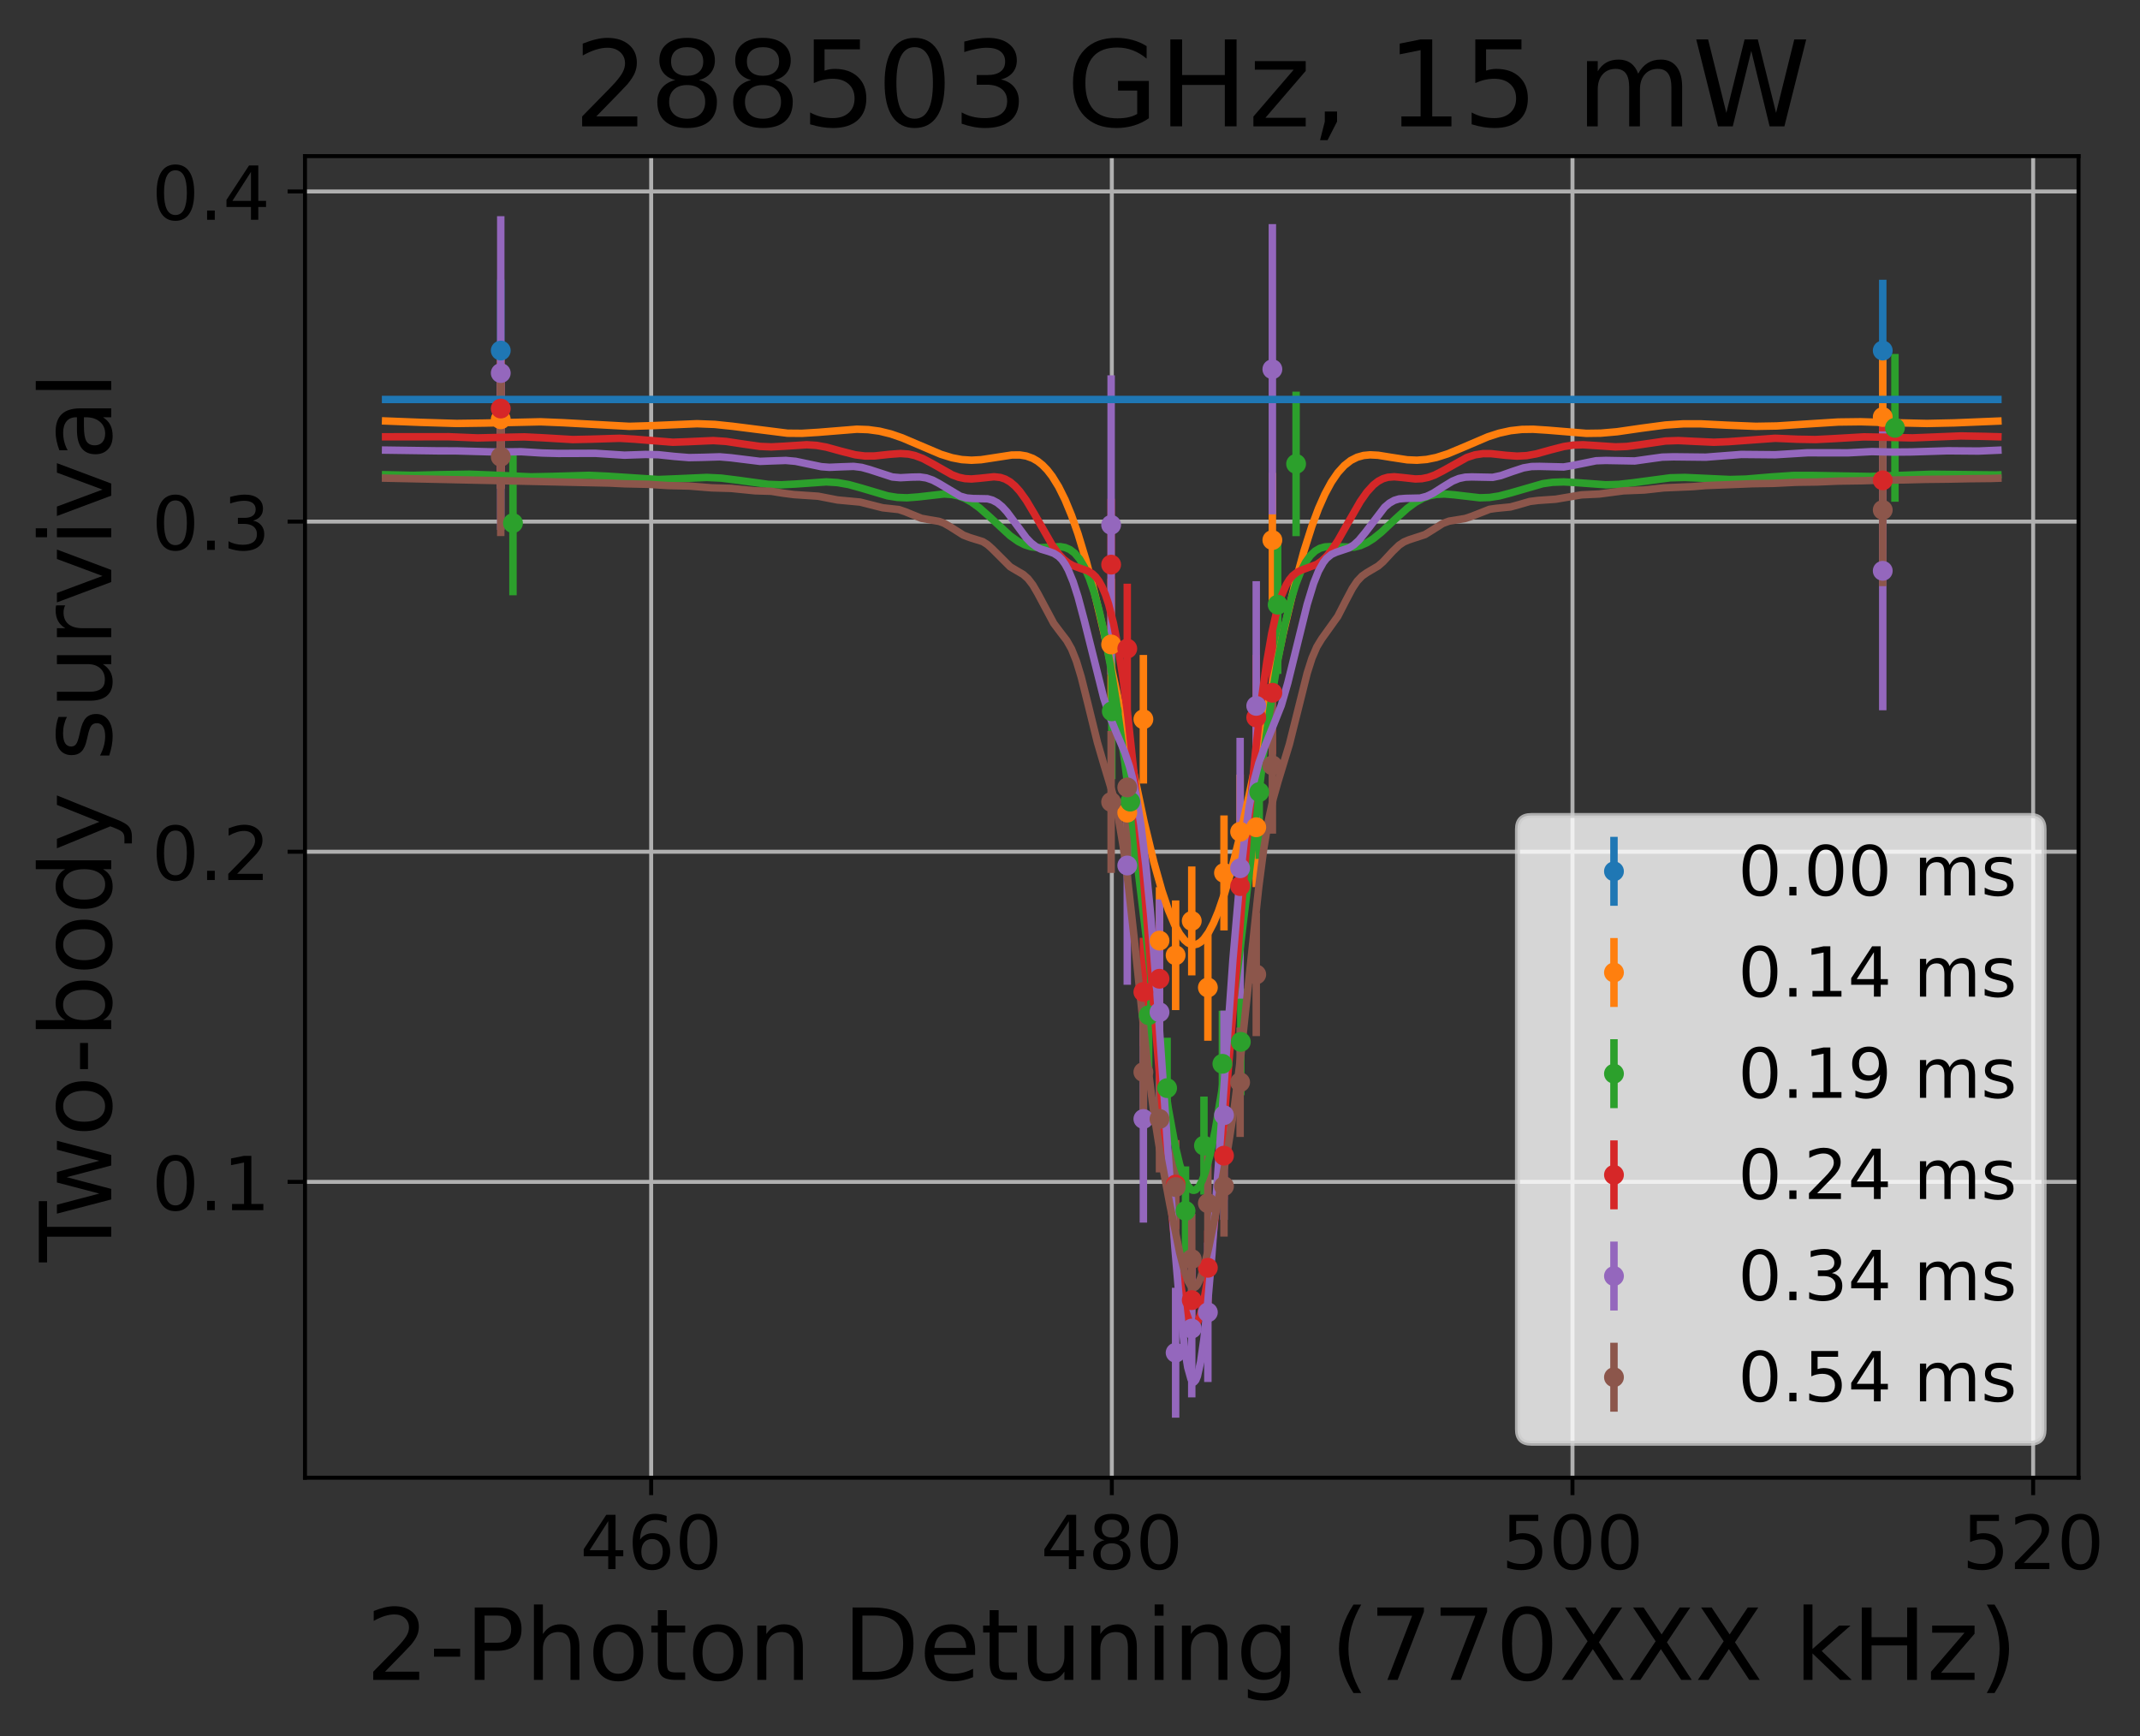 <?xml version="1.0" encoding="utf-8" standalone="no"?>
<!DOCTYPE svg PUBLIC "-//W3C//DTD SVG 1.1//EN"
  "http://www.w3.org/Graphics/SVG/1.1/DTD/svg11.dtd">
<!-- Created with matplotlib (https://matplotlib.org/) -->
<svg height="349.622pt" version="1.1" viewBox="0 0 430.91 349.622" width="430.91pt" xmlns="http://www.w3.org/2000/svg" xmlns:xlink="http://www.w3.org/1999/xlink">
 <rect x="0" y="0" width="430.91" height="349.622" fill="#333333" stroke="none"/>
 <defs>
  <style type="text/css">
*{stroke-linecap:butt;stroke-linejoin:round;}
  </style>
 </defs>
 <g id="figure_1">
  <g id="patch_1">
   <path d="M 0 349.622 
L 430.91 349.622 
L 430.91 0 
L 0 0 
z
" style="fill:none;"/>
  </g>
  <g id="axes_1">
   <g id="patch_2">
    <path d="M 61.411 297.548 
L 418.531 297.548 
L 418.531 31.436 
L 61.411 31.436 
z
" style="fill:none;"/>
   </g>
   <g id="matplotlib.axis_1">
    <g id="xtick_1">
     <g id="line2d_1">
      <path clip-path="url(#pbcf3292bdb)" d="M 131.119 297.548 
L 131.119 31.436 
" style="fill:none;stroke:#b0b0b0;stroke-linecap:square;stroke-width:0.8;"/>
     </g>
     <g id="line2d_2">
      <defs>
       <path d="M 0 0 
L 0 3.5 
" id="m005f0a59be" style="stroke:#000000;stroke-width:0.8;"/>
      </defs>
      <g>
       <use style="stroke:#000000;stroke-width:0.8;" x="131.119" xlink:href="#m005f0a59be" y="297.548"/>
      </g>
     </g>
     <g id="text_1">
      <!-- 460 -->
      <defs>
       <path d="M 37.797 64.312 
L 12.891 25.391 
L 37.797 25.391 
z
M 35.203 72.906 
L 47.609 72.906 
L 47.609 25.391 
L 58.016 25.391 
L 58.016 17.188 
L 47.609 17.188 
L 47.609 0 
L 37.797 0 
L 37.797 17.188 
L 4.891 17.188 
L 4.891 26.703 
z
" id="DejaVuSans-52"/>
       <path d="M 33.016 40.375 
Q 26.375 40.375 22.484 35.828 
Q 18.609 31.297 18.609 23.391 
Q 18.609 15.531 22.484 10.953 
Q 26.375 6.391 33.016 6.391 
Q 39.656 6.391 43.531 10.953 
Q 47.406 15.531 47.406 23.391 
Q 47.406 31.297 43.531 35.828 
Q 39.656 40.375 33.016 40.375 
z
M 52.594 71.297 
L 52.594 62.312 
Q 48.875 64.062 45.094 64.984 
Q 41.312 65.922 37.594 65.922 
Q 27.828 65.922 22.672 59.328 
Q 17.531 52.734 16.797 39.406 
Q 19.672 43.656 24.016 45.922 
Q 28.375 48.188 33.594 48.188 
Q 44.578 48.188 50.953 41.516 
Q 57.328 34.859 57.328 23.391 
Q 57.328 12.156 50.688 5.359 
Q 44.047 -1.422 33.016 -1.422 
Q 20.359 -1.422 13.672 8.266 
Q 6.984 17.969 6.984 36.375 
Q 6.984 53.656 15.188 63.938 
Q 23.391 74.219 37.203 74.219 
Q 40.922 74.219 44.703 73.484 
Q 48.484 72.75 52.594 71.297 
z
" id="DejaVuSans-54"/>
       <path d="M 31.781 66.406 
Q 24.172 66.406 20.328 58.906 
Q 16.5 51.422 16.5 36.375 
Q 16.5 21.391 20.328 13.891 
Q 24.172 6.391 31.781 6.391 
Q 39.453 6.391 43.281 13.891 
Q 47.125 21.391 47.125 36.375 
Q 47.125 51.422 43.281 58.906 
Q 39.453 66.406 31.781 66.406 
z
M 31.781 74.219 
Q 44.047 74.219 50.516 64.516 
Q 56.984 54.828 56.984 36.375 
Q 56.984 17.969 50.516 8.266 
Q 44.047 -1.422 31.781 -1.422 
Q 19.531 -1.422 13.062 8.266 
Q 6.594 17.969 6.594 36.375 
Q 6.594 54.828 13.062 64.516 
Q 19.531 74.219 31.781 74.219 
z
" id="DejaVuSans-48"/>
      </defs>
      <g transform="translate(116.803 315.946)scale(0.15 -0.15)">
       <use xlink:href="#DejaVuSans-52"/>
       <use x="63.623" xlink:href="#DejaVuSans-54"/>
       <use x="127.246" xlink:href="#DejaVuSans-48"/>
      </g>
     </g>
    </g>
    <g id="xtick_2">
     <g id="line2d_3">
      <path clip-path="url(#pbcf3292bdb)" d="M 223.877 297.548 
L 223.877 31.436 
" style="fill:none;stroke:#b0b0b0;stroke-linecap:square;stroke-width:0.8;"/>
     </g>
     <g id="line2d_4">
      <g>
       <use style="stroke:#000000;stroke-width:0.8;" x="223.877" xlink:href="#m005f0a59be" y="297.548"/>
      </g>
     </g>
     <g id="text_2">
      <!-- 480 -->
      <defs>
       <path d="M 31.781 34.625 
Q 24.75 34.625 20.719 30.859 
Q 16.703 27.094 16.703 20.516 
Q 16.703 13.922 20.719 10.156 
Q 24.75 6.391 31.781 6.391 
Q 38.812 6.391 42.859 10.172 
Q 46.922 13.969 46.922 20.516 
Q 46.922 27.094 42.891 30.859 
Q 38.875 34.625 31.781 34.625 
z
M 21.922 38.812 
Q 15.578 40.375 12.031 44.719 
Q 8.5 49.078 8.5 55.328 
Q 8.5 64.062 14.719 69.141 
Q 20.953 74.219 31.781 74.219 
Q 42.672 74.219 48.875 69.141 
Q 55.078 64.062 55.078 55.328 
Q 55.078 49.078 51.531 44.719 
Q 48 40.375 41.703 38.812 
Q 48.828 37.156 52.797 32.312 
Q 56.781 27.484 56.781 20.516 
Q 56.781 9.906 50.312 4.234 
Q 43.844 -1.422 31.781 -1.422 
Q 19.734 -1.422 13.25 4.234 
Q 6.781 9.906 6.781 20.516 
Q 6.781 27.484 10.781 32.312 
Q 14.797 37.156 21.922 38.812 
z
M 18.312 54.391 
Q 18.312 48.734 21.844 45.562 
Q 25.391 42.391 31.781 42.391 
Q 38.141 42.391 41.719 45.562 
Q 45.312 48.734 45.312 54.391 
Q 45.312 60.062 41.719 63.234 
Q 38.141 66.406 31.781 66.406 
Q 25.391 66.406 21.844 63.234 
Q 18.312 60.062 18.312 54.391 
z
" id="DejaVuSans-56"/>
      </defs>
      <g transform="translate(209.562 315.946)scale(0.15 -0.15)">
       <use xlink:href="#DejaVuSans-52"/>
       <use x="63.623" xlink:href="#DejaVuSans-56"/>
       <use x="127.246" xlink:href="#DejaVuSans-48"/>
      </g>
     </g>
    </g>
    <g id="xtick_3">
     <g id="line2d_5">
      <path clip-path="url(#pbcf3292bdb)" d="M 316.636 297.548 
L 316.636 31.436 
" style="fill:none;stroke:#b0b0b0;stroke-linecap:square;stroke-width:0.8;"/>
     </g>
     <g id="line2d_6">
      <g>
       <use style="stroke:#000000;stroke-width:0.8;" x="316.636" xlink:href="#m005f0a59be" y="297.548"/>
      </g>
     </g>
     <g id="text_3">
      <!-- 500 -->
      <defs>
       <path d="M 10.797 72.906 
L 49.516 72.906 
L 49.516 64.594 
L 19.828 64.594 
L 19.828 46.734 
Q 21.969 47.469 24.109 47.828 
Q 26.266 48.188 28.422 48.188 
Q 40.625 48.188 47.75 41.5 
Q 54.891 34.812 54.891 23.391 
Q 54.891 11.625 47.562 5.094 
Q 40.234 -1.422 26.906 -1.422 
Q 22.312 -1.422 17.547 -0.641 
Q 12.797 0.141 7.719 1.703 
L 7.719 11.625 
Q 12.109 9.234 16.797 8.062 
Q 21.484 6.891 26.703 6.891 
Q 35.156 6.891 40.078 11.328 
Q 45.016 15.766 45.016 23.391 
Q 45.016 31 40.078 35.438 
Q 35.156 39.891 26.703 39.891 
Q 22.75 39.891 18.812 39.016 
Q 14.891 38.141 10.797 36.281 
z
" id="DejaVuSans-53"/>
      </defs>
      <g transform="translate(302.32 315.946)scale(0.15 -0.15)">
       <use xlink:href="#DejaVuSans-53"/>
       <use x="63.623" xlink:href="#DejaVuSans-48"/>
       <use x="127.246" xlink:href="#DejaVuSans-48"/>
      </g>
     </g>
    </g>
    <g id="xtick_4">
     <g id="line2d_7">
      <path clip-path="url(#pbcf3292bdb)" d="M 409.394 297.548 
L 409.394 31.436 
" style="fill:none;stroke:#b0b0b0;stroke-linecap:square;stroke-width:0.8;"/>
     </g>
     <g id="line2d_8">
      <g>
       <use style="stroke:#000000;stroke-width:0.8;" x="409.394" xlink:href="#m005f0a59be" y="297.548"/>
      </g>
     </g>
     <g id="text_4">
      <!-- 520 -->
      <defs>
       <path d="M 19.188 8.297 
L 53.609 8.297 
L 53.609 0 
L 7.328 0 
L 7.328 8.297 
Q 12.938 14.109 22.625 23.891 
Q 32.328 33.688 34.812 36.531 
Q 39.547 41.844 41.422 45.531 
Q 43.312 49.219 43.312 52.781 
Q 43.312 58.594 39.234 62.25 
Q 35.156 65.922 28.609 65.922 
Q 23.969 65.922 18.812 64.312 
Q 13.672 62.703 7.812 59.422 
L 7.812 69.391 
Q 13.766 71.781 18.938 73 
Q 24.125 74.219 28.422 74.219 
Q 39.75 74.219 46.484 68.547 
Q 53.219 62.891 53.219 53.422 
Q 53.219 48.922 51.531 44.891 
Q 49.859 40.875 45.406 35.406 
Q 44.188 33.984 37.641 27.219 
Q 31.109 20.453 19.188 8.297 
z
" id="DejaVuSans-50"/>
      </defs>
      <g transform="translate(395.079 315.946)scale(0.15 -0.15)">
       <use xlink:href="#DejaVuSans-53"/>
       <use x="63.623" xlink:href="#DejaVuSans-50"/>
       <use x="127.246" xlink:href="#DejaVuSans-48"/>
      </g>
     </g>
    </g>
    <g id="text_5">
     <!-- 2-Photon Detuning (770XXX kHz) -->
     <defs>
      <path d="M 4.891 31.391 
L 31.203 31.391 
L 31.203 23.391 
L 4.891 23.391 
z
" id="DejaVuSans-45"/>
      <path d="M 19.672 64.797 
L 19.672 37.406 
L 32.078 37.406 
Q 38.969 37.406 42.719 40.969 
Q 46.484 44.531 46.484 51.125 
Q 46.484 57.672 42.719 61.234 
Q 38.969 64.797 32.078 64.797 
z
M 9.812 72.906 
L 32.078 72.906 
Q 44.344 72.906 50.609 67.359 
Q 56.891 61.812 56.891 51.125 
Q 56.891 40.328 50.609 34.812 
Q 44.344 29.297 32.078 29.297 
L 19.672 29.297 
L 19.672 0 
L 9.812 0 
z
" id="DejaVuSans-80"/>
      <path d="M 54.891 33.016 
L 54.891 0 
L 45.906 0 
L 45.906 32.719 
Q 45.906 40.484 42.875 44.328 
Q 39.844 48.188 33.797 48.188 
Q 26.516 48.188 22.312 43.547 
Q 18.109 38.922 18.109 30.906 
L 18.109 0 
L 9.078 0 
L 9.078 75.984 
L 18.109 75.984 
L 18.109 46.188 
Q 21.344 51.125 25.703 53.562 
Q 30.078 56 35.797 56 
Q 45.219 56 50.047 50.172 
Q 54.891 44.344 54.891 33.016 
z
" id="DejaVuSans-104"/>
      <path d="M 30.609 48.391 
Q 23.391 48.391 19.188 42.75 
Q 14.984 37.109 14.984 27.297 
Q 14.984 17.484 19.156 11.844 
Q 23.344 6.203 30.609 6.203 
Q 37.797 6.203 41.984 11.859 
Q 46.188 17.531 46.188 27.297 
Q 46.188 37.016 41.984 42.703 
Q 37.797 48.391 30.609 48.391 
z
M 30.609 56 
Q 42.328 56 49.016 48.375 
Q 55.719 40.766 55.719 27.297 
Q 55.719 13.875 49.016 6.219 
Q 42.328 -1.422 30.609 -1.422 
Q 18.844 -1.422 12.172 6.219 
Q 5.516 13.875 5.516 27.297 
Q 5.516 40.766 12.172 48.375 
Q 18.844 56 30.609 56 
z
" id="DejaVuSans-111"/>
      <path d="M 18.312 70.219 
L 18.312 54.688 
L 36.812 54.688 
L 36.812 47.703 
L 18.312 47.703 
L 18.312 18.016 
Q 18.312 11.328 20.141 9.422 
Q 21.969 7.516 27.594 7.516 
L 36.812 7.516 
L 36.812 0 
L 27.594 0 
Q 17.188 0 13.234 3.875 
Q 9.281 7.766 9.281 18.016 
L 9.281 47.703 
L 2.688 47.703 
L 2.688 54.688 
L 9.281 54.688 
L 9.281 70.219 
z
" id="DejaVuSans-116"/>
      <path d="M 54.891 33.016 
L 54.891 0 
L 45.906 0 
L 45.906 32.719 
Q 45.906 40.484 42.875 44.328 
Q 39.844 48.188 33.797 48.188 
Q 26.516 48.188 22.312 43.547 
Q 18.109 38.922 18.109 30.906 
L 18.109 0 
L 9.078 0 
L 9.078 54.688 
L 18.109 54.688 
L 18.109 46.188 
Q 21.344 51.125 25.703 53.562 
Q 30.078 56 35.797 56 
Q 45.219 56 50.047 50.172 
Q 54.891 44.344 54.891 33.016 
z
" id="DejaVuSans-110"/>
      <path id="DejaVuSans-32"/>
      <path d="M 19.672 64.797 
L 19.672 8.109 
L 31.594 8.109 
Q 46.688 8.109 53.688 14.938 
Q 60.688 21.781 60.688 36.531 
Q 60.688 51.172 53.688 57.984 
Q 46.688 64.797 31.594 64.797 
z
M 9.812 72.906 
L 30.078 72.906 
Q 51.266 72.906 61.172 64.094 
Q 71.094 55.281 71.094 36.531 
Q 71.094 17.672 61.125 8.828 
Q 51.172 0 30.078 0 
L 9.812 0 
z
" id="DejaVuSans-68"/>
      <path d="M 56.203 29.594 
L 56.203 25.203 
L 14.891 25.203 
Q 15.484 15.922 20.484 11.062 
Q 25.484 6.203 34.422 6.203 
Q 39.594 6.203 44.453 7.469 
Q 49.312 8.734 54.109 11.281 
L 54.109 2.781 
Q 49.266 0.734 44.188 -0.344 
Q 39.109 -1.422 33.891 -1.422 
Q 20.797 -1.422 13.156 6.188 
Q 5.516 13.812 5.516 26.812 
Q 5.516 40.234 12.766 48.109 
Q 20.016 56 32.328 56 
Q 43.359 56 49.781 48.891 
Q 56.203 41.797 56.203 29.594 
z
M 47.219 32.234 
Q 47.125 39.594 43.094 43.984 
Q 39.062 48.391 32.422 48.391 
Q 24.906 48.391 20.391 44.141 
Q 15.875 39.891 15.188 32.172 
z
" id="DejaVuSans-101"/>
      <path d="M 8.5 21.578 
L 8.5 54.688 
L 17.484 54.688 
L 17.484 21.922 
Q 17.484 14.156 20.5 10.266 
Q 23.531 6.391 29.594 6.391 
Q 36.859 6.391 41.078 11.031 
Q 45.312 15.672 45.312 23.688 
L 45.312 54.688 
L 54.297 54.688 
L 54.297 0 
L 45.312 0 
L 45.312 8.406 
Q 42.047 3.422 37.719 1 
Q 33.406 -1.422 27.688 -1.422 
Q 18.266 -1.422 13.375 4.438 
Q 8.5 10.297 8.5 21.578 
z
M 31.109 56 
z
" id="DejaVuSans-117"/>
      <path d="M 9.422 54.688 
L 18.406 54.688 
L 18.406 0 
L 9.422 0 
z
M 9.422 75.984 
L 18.406 75.984 
L 18.406 64.594 
L 9.422 64.594 
z
" id="DejaVuSans-105"/>
      <path d="M 45.406 27.984 
Q 45.406 37.75 41.375 43.109 
Q 37.359 48.484 30.078 48.484 
Q 22.859 48.484 18.828 43.109 
Q 14.797 37.75 14.797 27.984 
Q 14.797 18.266 18.828 12.891 
Q 22.859 7.516 30.078 7.516 
Q 37.359 7.516 41.375 12.891 
Q 45.406 18.266 45.406 27.984 
z
M 54.391 6.781 
Q 54.391 -7.172 48.188 -13.984 
Q 42 -20.797 29.203 -20.797 
Q 24.469 -20.797 20.266 -20.094 
Q 16.062 -19.391 12.109 -17.922 
L 12.109 -9.188 
Q 16.062 -11.328 19.922 -12.344 
Q 23.781 -13.375 27.781 -13.375 
Q 36.625 -13.375 41.016 -8.766 
Q 45.406 -4.156 45.406 5.172 
L 45.406 9.625 
Q 42.625 4.781 38.281 2.391 
Q 33.938 0 27.875 0 
Q 17.828 0 11.672 7.656 
Q 5.516 15.328 5.516 27.984 
Q 5.516 40.672 11.672 48.328 
Q 17.828 56 27.875 56 
Q 33.938 56 38.281 53.609 
Q 42.625 51.219 45.406 46.391 
L 45.406 54.688 
L 54.391 54.688 
z
" id="DejaVuSans-103"/>
      <path d="M 31 75.875 
Q 24.469 64.656 21.281 53.656 
Q 18.109 42.672 18.109 31.391 
Q 18.109 20.125 21.312 9.062 
Q 24.516 -2 31 -13.188 
L 23.188 -13.188 
Q 15.875 -1.703 12.234 9.375 
Q 8.594 20.453 8.594 31.391 
Q 8.594 42.281 12.203 53.312 
Q 15.828 64.359 23.188 75.875 
z
" id="DejaVuSans-40"/>
      <path d="M 8.203 72.906 
L 55.078 72.906 
L 55.078 68.703 
L 28.609 0 
L 18.312 0 
L 43.219 64.594 
L 8.203 64.594 
z
" id="DejaVuSans-55"/>
      <path d="M 6.297 72.906 
L 16.891 72.906 
L 35.016 45.797 
L 53.219 72.906 
L 63.812 72.906 
L 40.375 37.891 
L 65.375 0 
L 54.781 0 
L 34.281 31 
L 13.625 0 
L 2.984 0 
L 29 38.922 
z
" id="DejaVuSans-88"/>
      <path d="M 9.078 75.984 
L 18.109 75.984 
L 18.109 31.109 
L 44.922 54.688 
L 56.391 54.688 
L 27.391 29.109 
L 57.625 0 
L 45.906 0 
L 18.109 26.703 
L 18.109 0 
L 9.078 0 
z
" id="DejaVuSans-107"/>
      <path d="M 9.812 72.906 
L 19.672 72.906 
L 19.672 43.016 
L 55.516 43.016 
L 55.516 72.906 
L 65.375 72.906 
L 65.375 0 
L 55.516 0 
L 55.516 34.719 
L 19.672 34.719 
L 19.672 0 
L 9.812 0 
z
" id="DejaVuSans-72"/>
      <path d="M 5.516 54.688 
L 48.188 54.688 
L 48.188 46.484 
L 14.406 7.172 
L 48.188 7.172 
L 48.188 0 
L 4.297 0 
L 4.297 8.203 
L 38.094 47.516 
L 5.516 47.516 
z
" id="DejaVuSans-122"/>
      <path d="M 8.016 75.875 
L 15.828 75.875 
Q 23.141 64.359 26.781 53.312 
Q 30.422 42.281 30.422 31.391 
Q 30.422 20.453 26.781 9.375 
Q 23.141 -1.703 15.828 -13.188 
L 8.016 -13.188 
Q 14.5 -2 17.703 9.062 
Q 20.906 20.125 20.906 31.391 
Q 20.906 42.672 17.703 53.656 
Q 14.5 64.656 8.016 75.875 
z
" id="DejaVuSans-41"/>
     </defs>
     <g transform="translate(73.691 338.262)scale(0.2 -0.2)">
      <use xlink:href="#DejaVuSans-50"/>
      <use x="63.623" xlink:href="#DejaVuSans-45"/>
      <use x="99.707" xlink:href="#DejaVuSans-80"/>
      <use x="160.01" xlink:href="#DejaVuSans-104"/>
      <use x="223.389" xlink:href="#DejaVuSans-111"/>
      <use x="284.57" xlink:href="#DejaVuSans-116"/>
      <use x="323.779" xlink:href="#DejaVuSans-111"/>
      <use x="384.961" xlink:href="#DejaVuSans-110"/>
      <use x="448.34" xlink:href="#DejaVuSans-32"/>
      <use x="480.127" xlink:href="#DejaVuSans-68"/>
      <use x="557.129" xlink:href="#DejaVuSans-101"/>
      <use x="618.652" xlink:href="#DejaVuSans-116"/>
      <use x="657.861" xlink:href="#DejaVuSans-117"/>
      <use x="721.24" xlink:href="#DejaVuSans-110"/>
      <use x="784.619" xlink:href="#DejaVuSans-105"/>
      <use x="812.402" xlink:href="#DejaVuSans-110"/>
      <use x="875.781" xlink:href="#DejaVuSans-103"/>
      <use x="939.258" xlink:href="#DejaVuSans-32"/>
      <use x="971.045" xlink:href="#DejaVuSans-40"/>
      <use x="1010.059" xlink:href="#DejaVuSans-55"/>
      <use x="1073.682" xlink:href="#DejaVuSans-55"/>
      <use x="1137.305" xlink:href="#DejaVuSans-48"/>
      <use x="1200.928" xlink:href="#DejaVuSans-88"/>
      <use x="1269.434" xlink:href="#DejaVuSans-88"/>
      <use x="1337.939" xlink:href="#DejaVuSans-88"/>
      <use x="1406.445" xlink:href="#DejaVuSans-32"/>
      <use x="1438.232" xlink:href="#DejaVuSans-107"/>
      <use x="1496.143" xlink:href="#DejaVuSans-72"/>
      <use x="1571.338" xlink:href="#DejaVuSans-122"/>
      <use x="1623.828" xlink:href="#DejaVuSans-41"/>
     </g>
    </g>
   </g>
   <g id="matplotlib.axis_2">
    <g id="ytick_1">
     <g id="line2d_9">
      <path clip-path="url(#pbcf3292bdb)" d="M 61.411 237.974 
L 418.531 237.974 
" style="fill:none;stroke:#b0b0b0;stroke-linecap:square;stroke-width:0.8;"/>
     </g>
     <g id="line2d_10">
      <defs>
       <path d="M 0 0 
L -3.5 0 
" id="mc3ce260a5b" style="stroke:#000000;stroke-width:0.8;"/>
      </defs>
      <g>
       <use style="stroke:#000000;stroke-width:0.8;" x="61.411" xlink:href="#mc3ce260a5b" y="237.974"/>
      </g>
     </g>
     <g id="text_6">
      <!-- 0.1 -->
      <defs>
       <path d="M 10.688 12.406 
L 21 12.406 
L 21 0 
L 10.688 0 
z
" id="DejaVuSans-46"/>
       <path d="M 12.406 8.297 
L 28.516 8.297 
L 28.516 63.922 
L 10.984 60.406 
L 10.984 69.391 
L 28.422 72.906 
L 38.281 72.906 
L 38.281 8.297 
L 54.391 8.297 
L 54.391 0 
L 12.406 0 
z
" id="DejaVuSans-49"/>
      </defs>
      <g transform="translate(30.556 243.672)scale(0.15 -0.15)">
       <use xlink:href="#DejaVuSans-48"/>
       <use x="63.623" xlink:href="#DejaVuSans-46"/>
       <use x="95.41" xlink:href="#DejaVuSans-49"/>
      </g>
     </g>
    </g>
    <g id="ytick_2">
     <g id="line2d_11">
      <path clip-path="url(#pbcf3292bdb)" d="M 61.411 171.5 
L 418.531 171.5 
" style="fill:none;stroke:#b0b0b0;stroke-linecap:square;stroke-width:0.8;"/>
     </g>
     <g id="line2d_12">
      <g>
       <use style="stroke:#000000;stroke-width:0.8;" x="61.411" xlink:href="#mc3ce260a5b" y="171.5"/>
      </g>
     </g>
     <g id="text_7">
      <!-- 0.2 -->
      <g transform="translate(30.556 177.199)scale(0.15 -0.15)">
       <use xlink:href="#DejaVuSans-48"/>
       <use x="63.623" xlink:href="#DejaVuSans-46"/>
       <use x="95.41" xlink:href="#DejaVuSans-50"/>
      </g>
     </g>
    </g>
    <g id="ytick_3">
     <g id="line2d_13">
      <path clip-path="url(#pbcf3292bdb)" d="M 61.411 105.027 
L 418.531 105.027 
" style="fill:none;stroke:#b0b0b0;stroke-linecap:square;stroke-width:0.8;"/>
     </g>
     <g id="line2d_14">
      <g>
       <use style="stroke:#000000;stroke-width:0.8;" x="61.411" xlink:href="#mc3ce260a5b" y="105.027"/>
      </g>
     </g>
     <g id="text_8">
      <!-- 0.3 -->
      <defs>
       <path d="M 40.578 39.312 
Q 47.656 37.797 51.625 33 
Q 55.609 28.219 55.609 21.188 
Q 55.609 10.406 48.188 4.484 
Q 40.766 -1.422 27.094 -1.422 
Q 22.516 -1.422 17.656 -0.516 
Q 12.797 0.391 7.625 2.203 
L 7.625 11.719 
Q 11.719 9.328 16.594 8.109 
Q 21.484 6.891 26.812 6.891 
Q 36.078 6.891 40.938 10.547 
Q 45.797 14.203 45.797 21.188 
Q 45.797 27.641 41.281 31.266 
Q 36.766 34.906 28.719 34.906 
L 20.219 34.906 
L 20.219 43.016 
L 29.109 43.016 
Q 36.375 43.016 40.234 45.922 
Q 44.094 48.828 44.094 54.297 
Q 44.094 59.906 40.109 62.906 
Q 36.141 65.922 28.719 65.922 
Q 24.656 65.922 20.016 65.031 
Q 15.375 64.156 9.812 62.312 
L 9.812 71.094 
Q 15.438 72.656 20.344 73.438 
Q 25.25 74.219 29.594 74.219 
Q 40.828 74.219 47.359 69.109 
Q 53.906 64.016 53.906 55.328 
Q 53.906 49.266 50.438 45.094 
Q 46.969 40.922 40.578 39.312 
z
" id="DejaVuSans-51"/>
      </defs>
      <g transform="translate(30.556 110.726)scale(0.15 -0.15)">
       <use xlink:href="#DejaVuSans-48"/>
       <use x="63.623" xlink:href="#DejaVuSans-46"/>
       <use x="95.41" xlink:href="#DejaVuSans-51"/>
      </g>
     </g>
    </g>
    <g id="ytick_4">
     <g id="line2d_15">
      <path clip-path="url(#pbcf3292bdb)" d="M 61.411 38.554 
L 418.531 38.554 
" style="fill:none;stroke:#b0b0b0;stroke-linecap:square;stroke-width:0.8;"/>
     </g>
     <g id="line2d_16">
      <g>
       <use style="stroke:#000000;stroke-width:0.8;" x="61.411" xlink:href="#mc3ce260a5b" y="38.554"/>
      </g>
     </g>
     <g id="text_9">
      <!-- 0.4 -->
      <g transform="translate(30.556 44.253)scale(0.15 -0.15)">
       <use xlink:href="#DejaVuSans-48"/>
       <use x="63.623" xlink:href="#DejaVuSans-46"/>
       <use x="95.41" xlink:href="#DejaVuSans-52"/>
      </g>
     </g>
    </g>
    <g id="text_10">
     <!-- Two-body survival -->
     <defs>
      <path d="M -0.297 72.906 
L 61.375 72.906 
L 61.375 64.594 
L 35.5 64.594 
L 35.5 0 
L 25.594 0 
L 25.594 64.594 
L -0.297 64.594 
z
" id="DejaVuSans-84"/>
      <path d="M 4.203 54.688 
L 13.188 54.688 
L 24.422 12.016 
L 35.594 54.688 
L 46.188 54.688 
L 57.422 12.016 
L 68.609 54.688 
L 77.594 54.688 
L 63.281 0 
L 52.688 0 
L 40.922 44.828 
L 29.109 0 
L 18.5 0 
z
" id="DejaVuSans-119"/>
      <path d="M 48.688 27.297 
Q 48.688 37.203 44.609 42.844 
Q 40.531 48.484 33.406 48.484 
Q 26.266 48.484 22.188 42.844 
Q 18.109 37.203 18.109 27.297 
Q 18.109 17.391 22.188 11.75 
Q 26.266 6.109 33.406 6.109 
Q 40.531 6.109 44.609 11.75 
Q 48.688 17.391 48.688 27.297 
z
M 18.109 46.391 
Q 20.953 51.266 25.266 53.625 
Q 29.594 56 35.594 56 
Q 45.562 56 51.781 48.094 
Q 58.016 40.188 58.016 27.297 
Q 58.016 14.406 51.781 6.484 
Q 45.562 -1.422 35.594 -1.422 
Q 29.594 -1.422 25.266 0.953 
Q 20.953 3.328 18.109 8.203 
L 18.109 0 
L 9.078 0 
L 9.078 75.984 
L 18.109 75.984 
z
" id="DejaVuSans-98"/>
      <path d="M 45.406 46.391 
L 45.406 75.984 
L 54.391 75.984 
L 54.391 0 
L 45.406 0 
L 45.406 8.203 
Q 42.578 3.328 38.25 0.953 
Q 33.938 -1.422 27.875 -1.422 
Q 17.969 -1.422 11.734 6.484 
Q 5.516 14.406 5.516 27.297 
Q 5.516 40.188 11.734 48.094 
Q 17.969 56 27.875 56 
Q 33.938 56 38.25 53.625 
Q 42.578 51.266 45.406 46.391 
z
M 14.797 27.297 
Q 14.797 17.391 18.875 11.75 
Q 22.953 6.109 30.078 6.109 
Q 37.203 6.109 41.297 11.75 
Q 45.406 17.391 45.406 27.297 
Q 45.406 37.203 41.297 42.844 
Q 37.203 48.484 30.078 48.484 
Q 22.953 48.484 18.875 42.844 
Q 14.797 37.203 14.797 27.297 
z
" id="DejaVuSans-100"/>
      <path d="M 32.172 -5.078 
Q 28.375 -14.844 24.75 -17.812 
Q 21.141 -20.797 15.094 -20.797 
L 7.906 -20.797 
L 7.906 -13.281 
L 13.188 -13.281 
Q 16.891 -13.281 18.938 -11.516 
Q 21 -9.766 23.484 -3.219 
L 25.094 0.875 
L 2.984 54.688 
L 12.5 54.688 
L 29.594 11.922 
L 46.688 54.688 
L 56.203 54.688 
z
" id="DejaVuSans-121"/>
      <path d="M 44.281 53.078 
L 44.281 44.578 
Q 40.484 46.531 36.375 47.5 
Q 32.281 48.484 27.875 48.484 
Q 21.188 48.484 17.844 46.438 
Q 14.5 44.391 14.5 40.281 
Q 14.5 37.156 16.891 35.375 
Q 19.281 33.594 26.516 31.984 
L 29.594 31.297 
Q 39.156 29.25 43.188 25.516 
Q 47.219 21.781 47.219 15.094 
Q 47.219 7.469 41.188 3.016 
Q 35.156 -1.422 24.609 -1.422 
Q 20.219 -1.422 15.453 -0.562 
Q 10.688 0.297 5.422 2 
L 5.422 11.281 
Q 10.406 8.688 15.234 7.391 
Q 20.062 6.109 24.812 6.109 
Q 31.156 6.109 34.562 8.281 
Q 37.984 10.453 37.984 14.406 
Q 37.984 18.062 35.516 20.016 
Q 33.062 21.969 24.703 23.781 
L 21.578 24.516 
Q 13.234 26.266 9.516 29.906 
Q 5.812 33.547 5.812 39.891 
Q 5.812 47.609 11.281 51.797 
Q 16.75 56 26.812 56 
Q 31.781 56 36.172 55.266 
Q 40.578 54.547 44.281 53.078 
z
" id="DejaVuSans-115"/>
      <path d="M 41.109 46.297 
Q 39.594 47.172 37.812 47.578 
Q 36.031 48 33.891 48 
Q 26.266 48 22.188 43.047 
Q 18.109 38.094 18.109 28.812 
L 18.109 0 
L 9.078 0 
L 9.078 54.688 
L 18.109 54.688 
L 18.109 46.188 
Q 20.953 51.172 25.484 53.578 
Q 30.031 56 36.531 56 
Q 37.453 56 38.578 55.875 
Q 39.703 55.766 41.062 55.516 
z
" id="DejaVuSans-114"/>
      <path d="M 2.984 54.688 
L 12.5 54.688 
L 29.594 8.797 
L 46.688 54.688 
L 56.203 54.688 
L 35.688 0 
L 23.484 0 
z
" id="DejaVuSans-118"/>
      <path d="M 34.281 27.484 
Q 23.391 27.484 19.188 25 
Q 14.984 22.516 14.984 16.5 
Q 14.984 11.719 18.141 8.906 
Q 21.297 6.109 26.703 6.109 
Q 34.188 6.109 38.703 11.406 
Q 43.219 16.703 43.219 25.484 
L 43.219 27.484 
z
M 52.203 31.203 
L 52.203 0 
L 43.219 0 
L 43.219 8.297 
Q 40.141 3.328 35.547 0.953 
Q 30.953 -1.422 24.312 -1.422 
Q 15.922 -1.422 10.953 3.297 
Q 6 8.016 6 15.922 
Q 6 25.141 12.172 29.828 
Q 18.359 34.516 30.609 34.516 
L 43.219 34.516 
L 43.219 35.406 
Q 43.219 41.609 39.141 45 
Q 35.062 48.391 27.688 48.391 
Q 23 48.391 18.547 47.266 
Q 14.109 46.141 10.016 43.891 
L 10.016 52.203 
Q 14.938 54.109 19.578 55.047 
Q 24.219 56 28.609 56 
Q 40.484 56 46.344 49.844 
Q 52.203 43.703 52.203 31.203 
z
" id="DejaVuSans-97"/>
      <path d="M 9.422 75.984 
L 18.406 75.984 
L 18.406 0 
L 9.422 0 
z
" id="DejaVuSans-108"/>
     </defs>
     <g transform="translate(22.397 254.134)rotate(-90)scale(0.2 -0.2)">
      <use xlink:href="#DejaVuSans-84"/>
      <use x="44.584" xlink:href="#DejaVuSans-119"/>
      <use x="126.371" xlink:href="#DejaVuSans-111"/>
      <use x="189.428" xlink:href="#DejaVuSans-45"/>
      <use x="225.512" xlink:href="#DejaVuSans-98"/>
      <use x="288.988" xlink:href="#DejaVuSans-111"/>
      <use x="350.17" xlink:href="#DejaVuSans-100"/>
      <use x="413.646" xlink:href="#DejaVuSans-121"/>
      <use x="472.826" xlink:href="#DejaVuSans-32"/>
      <use x="504.613" xlink:href="#DejaVuSans-115"/>
      <use x="556.713" xlink:href="#DejaVuSans-117"/>
      <use x="620.092" xlink:href="#DejaVuSans-114"/>
      <use x="661.205" xlink:href="#DejaVuSans-118"/>
      <use x="720.385" xlink:href="#DejaVuSans-105"/>
      <use x="748.168" xlink:href="#DejaVuSans-118"/>
      <use x="807.348" xlink:href="#DejaVuSans-97"/>
      <use x="868.627" xlink:href="#DejaVuSans-108"/>
     </g>
    </g>
   </g>
   <g id="LineCollection_1">
    <path clip-path="url(#pbcf3292bdb)" d="M 100.833 84.836 
L 100.833 56.333 
" style="fill:none;stroke:#1f77b4;stroke-width:1.5;"/>
    <path clip-path="url(#pbcf3292bdb)" d="M 379.109 84.836 
L 379.109 56.333 
" style="fill:none;stroke:#1f77b4;stroke-width:1.5;"/>
   </g>
   <g id="LineCollection_2">
    <path clip-path="url(#pbcf3292bdb)" d="M 100.833 98.408 
L 100.833 70.433 
" style="fill:none;stroke:#ff7f0e;stroke-width:1.5;"/>
    <path clip-path="url(#pbcf3292bdb)" d="M 223.738 142.995 
L 223.738 116.541 
" style="fill:none;stroke:#ff7f0e;stroke-width:1.5;"/>
    <path clip-path="url(#pbcf3292bdb)" d="M 226.985 175.791 
L 226.985 151.46 
" style="fill:none;stroke:#ff7f0e;stroke-width:1.5;"/>
    <path clip-path="url(#pbcf3292bdb)" d="M 230.231 157.77 
L 230.231 131.887 
" style="fill:none;stroke:#ff7f0e;stroke-width:1.5;"/>
    <path clip-path="url(#pbcf3292bdb)" d="M 233.478 200.152 
L 233.478 178.642 
" style="fill:none;stroke:#ff7f0e;stroke-width:1.5;"/>
    <path clip-path="url(#pbcf3292bdb)" d="M 236.724 203.392 
L 236.724 181.302 
" style="fill:none;stroke:#ff7f0e;stroke-width:1.5;"/>
    <path clip-path="url(#pbcf3292bdb)" d="M 239.971 196.406 
L 239.971 174.467 
" style="fill:none;stroke:#ff7f0e;stroke-width:1.5;"/>
    <path clip-path="url(#pbcf3292bdb)" d="M 243.217 209.561 
L 243.217 188.122 
" style="fill:none;stroke:#ff7f0e;stroke-width:1.5;"/>
    <path clip-path="url(#pbcf3292bdb)" d="M 246.464 187.346 
L 246.464 164.191 
" style="fill:none;stroke:#ff7f0e;stroke-width:1.5;"/>
    <path clip-path="url(#pbcf3292bdb)" d="M 249.711 178.983 
L 249.711 155.982 
" style="fill:none;stroke:#ff7f0e;stroke-width:1.5;"/>
    <path clip-path="url(#pbcf3292bdb)" d="M 252.957 178.631 
L 252.957 154.513 
" style="fill:none;stroke:#ff7f0e;stroke-width:1.5;"/>
    <path clip-path="url(#pbcf3292bdb)" d="M 256.204 122.275 
L 256.204 95.21 
" style="fill:none;stroke:#ff7f0e;stroke-width:1.5;"/>
    <path clip-path="url(#pbcf3292bdb)" d="M 379.109 97.892 
L 379.109 70.042 
" style="fill:none;stroke:#ff7f0e;stroke-width:1.5;"/>
   </g>
   <g id="LineCollection_3">
    <path clip-path="url(#pbcf3292bdb)" d="M 103.291 119.859 
L 103.291 90.801 
" style="fill:none;stroke:#2ca02c;stroke-width:1.5;"/>
    <path clip-path="url(#pbcf3292bdb)" d="M 223.877 156.885 
L 223.877 129.576 
" style="fill:none;stroke:#2ca02c;stroke-width:1.5;"/>
    <path clip-path="url(#pbcf3292bdb)" d="M 227.588 173.861 
L 227.588 148.963 
" style="fill:none;stroke:#2ca02c;stroke-width:1.5;"/>
    <path clip-path="url(#pbcf3292bdb)" d="M 231.298 215.978 
L 231.298 192.866 
" style="fill:none;stroke:#2ca02c;stroke-width:1.5;"/>
    <path clip-path="url(#pbcf3292bdb)" d="M 235.008 229.247 
L 235.008 208.953 
" style="fill:none;stroke:#2ca02c;stroke-width:1.5;"/>
    <path clip-path="url(#pbcf3292bdb)" d="M 238.719 252.769 
L 238.719 234.865 
" style="fill:none;stroke:#2ca02c;stroke-width:1.5;"/>
    <path clip-path="url(#pbcf3292bdb)" d="M 242.429 240.541 
L 242.429 220.8 
" style="fill:none;stroke:#2ca02c;stroke-width:1.5;"/>
    <path clip-path="url(#pbcf3292bdb)" d="M 246.139 224.886 
L 246.139 203.517 
" style="fill:none;stroke:#2ca02c;stroke-width:1.5;"/>
    <path clip-path="url(#pbcf3292bdb)" d="M 249.85 220.527 
L 249.85 199.053 
" style="fill:none;stroke:#2ca02c;stroke-width:1.5;"/>
    <path clip-path="url(#pbcf3292bdb)" d="M 253.56 172.954 
L 253.56 146.021 
" style="fill:none;stroke:#2ca02c;stroke-width:1.5;"/>
    <path clip-path="url(#pbcf3292bdb)" d="M 257.27 135.695 
L 257.27 107.817 
" style="fill:none;stroke:#2ca02c;stroke-width:1.5;"/>
    <path clip-path="url(#pbcf3292bdb)" d="M 260.981 107.961 
L 260.981 78.857 
" style="fill:none;stroke:#2ca02c;stroke-width:1.5;"/>
    <path clip-path="url(#pbcf3292bdb)" d="M 381.567 101.023 
L 381.567 71.263 
" style="fill:none;stroke:#2ca02c;stroke-width:1.5;"/>
   </g>
   <g id="LineCollection_4">
    <path clip-path="url(#pbcf3292bdb)" d="M 100.833 95.679 
L 100.833 68.843 
" style="fill:none;stroke:#d62728;stroke-width:1.5;"/>
    <path clip-path="url(#pbcf3292bdb)" d="M 223.738 126.952 
L 223.738 100.432 
" style="fill:none;stroke:#d62728;stroke-width:1.5;"/>
    <path clip-path="url(#pbcf3292bdb)" d="M 226.985 143.678 
L 226.985 117.531 
" style="fill:none;stroke:#d62728;stroke-width:1.5;"/>
    <path clip-path="url(#pbcf3292bdb)" d="M 230.231 210.645 
L 230.231 188.831 
" style="fill:none;stroke:#d62728;stroke-width:1.5;"/>
    <path clip-path="url(#pbcf3292bdb)" d="M 233.478 208.165 
L 233.478 185.991 
" style="fill:none;stroke:#d62728;stroke-width:1.5;"/>
    <path clip-path="url(#pbcf3292bdb)" d="M 236.724 247.486 
L 236.724 229.549 
" style="fill:none;stroke:#d62728;stroke-width:1.5;"/>
    <path clip-path="url(#pbcf3292bdb)" d="M 239.971 268.895 
L 239.971 254.678 
" style="fill:none;stroke:#d62728;stroke-width:1.5;"/>
    <path clip-path="url(#pbcf3292bdb)" d="M 243.217 262.786 
L 243.217 247.767 
" style="fill:none;stroke:#d62728;stroke-width:1.5;"/>
    <path clip-path="url(#pbcf3292bdb)" d="M 246.464 241.547 
L 246.464 223.853 
" style="fill:none;stroke:#d62728;stroke-width:1.5;"/>
    <path clip-path="url(#pbcf3292bdb)" d="M 249.711 189.964 
L 249.711 166.88 
" style="fill:none;stroke:#d62728;stroke-width:1.5;"/>
    <path clip-path="url(#pbcf3292bdb)" d="M 252.957 157.058 
L 252.957 131.876 
" style="fill:none;stroke:#d62728;stroke-width:1.5;"/>
    <path clip-path="url(#pbcf3292bdb)" d="M 256.204 151.82 
L 256.204 127.161 
" style="fill:none;stroke:#d62728;stroke-width:1.5;"/>
    <path clip-path="url(#pbcf3292bdb)" d="M 379.109 110.44 
L 379.109 82.996 
" style="fill:none;stroke:#d62728;stroke-width:1.5;"/>
   </g>
   <g id="LineCollection_5">
    <path clip-path="url(#pbcf3292bdb)" d="M 100.833 106.697 
L 100.833 43.532 
" style="fill:none;stroke:#9467bd;stroke-width:1.5;"/>
    <path clip-path="url(#pbcf3292bdb)" d="M 223.738 135.784 
L 223.738 75.574 
" style="fill:none;stroke:#9467bd;stroke-width:1.5;"/>
    <path clip-path="url(#pbcf3292bdb)" d="M 226.985 198.292 
L 226.985 150.249 
" style="fill:none;stroke:#9467bd;stroke-width:1.5;"/>
    <path clip-path="url(#pbcf3292bdb)" d="M 230.231 246.18 
L 230.231 204.444 
" style="fill:none;stroke:#9467bd;stroke-width:1.5;"/>
    <path clip-path="url(#pbcf3292bdb)" d="M 233.478 226.542 
L 233.478 181.102 
" style="fill:none;stroke:#9467bd;stroke-width:1.5;"/>
    <path clip-path="url(#pbcf3292bdb)" d="M 236.724 285.452 
L 236.724 259.3 
" style="fill:none;stroke:#9467bd;stroke-width:1.5;"/>
    <path clip-path="url(#pbcf3292bdb)" d="M 239.971 281.364 
L 239.971 253.671 
" style="fill:none;stroke:#9467bd;stroke-width:1.5;"/>
    <path clip-path="url(#pbcf3292bdb)" d="M 243.217 278.273 
L 243.217 250.209 
" style="fill:none;stroke:#9467bd;stroke-width:1.5;"/>
    <path clip-path="url(#pbcf3292bdb)" d="M 246.464 245.607 
L 246.464 203.496 
" style="fill:none;stroke:#9467bd;stroke-width:1.5;"/>
    <path clip-path="url(#pbcf3292bdb)" d="M 249.711 201.082 
L 249.711 148.566 
" style="fill:none;stroke:#9467bd;stroke-width:1.5;"/>
    <path clip-path="url(#pbcf3292bdb)" d="M 252.957 167.237 
L 252.957 117.02 
" style="fill:none;stroke:#9467bd;stroke-width:1.5;"/>
    <path clip-path="url(#pbcf3292bdb)" d="M 256.204 103.571 
L 256.204 45.124 
" style="fill:none;stroke:#9467bd;stroke-width:1.5;"/>
    <path clip-path="url(#pbcf3292bdb)" d="M 379.109 143.018 
L 379.109 86.862 
" style="fill:none;stroke:#9467bd;stroke-width:1.5;"/>
   </g>
   <g id="LineCollection_6">
    <path clip-path="url(#pbcf3292bdb)" d="M 100.833 107.942 
L 100.833 76.018 
" style="fill:none;stroke:#8c564b;stroke-width:1.5;"/>
    <path clip-path="url(#pbcf3292bdb)" d="M 223.738 175.77 
L 223.738 147.198 
" style="fill:none;stroke:#8c564b;stroke-width:1.5;"/>
    <path clip-path="url(#pbcf3292bdb)" d="M 226.985 172.565 
L 226.985 144.538 
" style="fill:none;stroke:#8c564b;stroke-width:1.5;"/>
    <path clip-path="url(#pbcf3292bdb)" d="M 230.231 227.024 
L 230.231 204.716 
" style="fill:none;stroke:#8c564b;stroke-width:1.5;"/>
    <path clip-path="url(#pbcf3292bdb)" d="M 233.478 236.07 
L 233.478 214.554 
" style="fill:none;stroke:#8c564b;stroke-width:1.5;"/>
    <path clip-path="url(#pbcf3292bdb)" d="M 236.724 248.425 
L 236.724 229.627 
" style="fill:none;stroke:#8c564b;stroke-width:1.5;"/>
    <path clip-path="url(#pbcf3292bdb)" d="M 239.971 262.655 
L 239.971 244.384 
" style="fill:none;stroke:#8c564b;stroke-width:1.5;"/>
    <path clip-path="url(#pbcf3292bdb)" d="M 243.217 251.925 
L 243.217 232.642 
" style="fill:none;stroke:#8c564b;stroke-width:1.5;"/>
    <path clip-path="url(#pbcf3292bdb)" d="M 246.464 248.994 
L 246.464 228.703 
" style="fill:none;stroke:#8c564b;stroke-width:1.5;"/>
    <path clip-path="url(#pbcf3292bdb)" d="M 249.711 228.935 
L 249.711 206.902 
" style="fill:none;stroke:#8c564b;stroke-width:1.5;"/>
    <path clip-path="url(#pbcf3292bdb)" d="M 252.957 208.629 
L 252.957 183.801 
" style="fill:none;stroke:#8c564b;stroke-width:1.5;"/>
    <path clip-path="url(#pbcf3292bdb)" d="M 256.204 167.854 
L 256.204 140.367 
" style="fill:none;stroke:#8c564b;stroke-width:1.5;"/>
    <path clip-path="url(#pbcf3292bdb)" d="M 379.109 118.019 
L 379.109 87.348 
" style="fill:none;stroke:#8c564b;stroke-width:1.5;"/>
   </g>
   <g id="line2d_17">
    <path clip-path="url(#pbcf3292bdb)" d="M 77.644 80.438 
L 402.298 80.438 
" style="fill:none;stroke:#1f77b4;stroke-linecap:square;stroke-width:1.5;"/>
   </g>
   <g id="line2d_18">
    <path clip-path="url(#pbcf3292bdb)" d="M 77.644 84.769 
L 84.793 85.048 
L 91.943 85.265 
L 97.467 85.189 
L 108.842 84.932 
L 113.391 85.117 
L 126.716 85.846 
L 131.265 85.707 
L 140.365 85.318 
L 143.939 85.457 
L 147.514 85.833 
L 158.564 87.228 
L 161.488 87.254 
L 164.738 87.054 
L 172.538 86.423 
L 174.813 86.505 
L 177.087 86.815 
L 179.362 87.371 
L 181.637 88.154 
L 184.887 89.537 
L 189.437 91.47 
L 191.711 92.175 
L 193.661 92.544 
L 195.611 92.67 
L 197.561 92.565 
L 200.161 92.169 
L 203.736 91.618 
L 205.361 91.609 
L 206.661 91.821 
L 207.96 92.296 
L 208.935 92.862 
L 209.91 93.636 
L 210.885 94.642 
L 211.86 95.9 
L 213.16 98.002 
L 214.46 100.619 
L 215.76 103.774 
L 217.06 107.472 
L 218.685 112.841 
L 220.31 118.986 
L 222.26 127.242 
L 224.859 139.327 
L 230.384 165.513 
L 232.334 173.583 
L 233.959 179.361 
L 235.259 183.216 
L 236.559 186.293 
L 237.534 188.046 
L 238.509 189.299 
L 239.158 189.847 
L 239.808 190.162 
L 240.458 190.242 
L 241.108 190.087 
L 241.758 189.696 
L 242.408 189.073 
L 243.383 187.711 
L 244.358 185.853 
L 245.333 183.522 
L 246.633 179.733 
L 247.933 175.246 
L 249.558 168.808 
L 251.508 160.163 
L 255.082 143.021 
L 258.332 127.758 
L 260.607 118.154 
L 262.557 110.987 
L 264.182 105.887 
L 265.482 102.412 
L 266.782 99.48 
L 268.082 97.077 
L 269.382 95.178 
L 270.682 93.743 
L 271.981 92.724 
L 273.281 92.065 
L 274.581 91.706 
L 275.881 91.583 
L 277.506 91.668 
L 280.106 92.088 
L 283.356 92.586 
L 285.306 92.668 
L 287.255 92.516 
L 289.205 92.121 
L 291.48 91.393 
L 294.405 90.174 
L 299.605 87.952 
L 301.88 87.219 
L 304.154 86.72 
L 306.429 86.467 
L 308.704 86.432 
L 311.629 86.618 
L 319.428 87.259 
L 322.353 87.218 
L 325.603 86.935 
L 330.478 86.229 
L 335.352 85.58 
L 338.927 85.344 
L 342.502 85.345 
L 347.702 85.609 
L 353.551 85.843 
L 357.776 85.769 
L 362.976 85.432 
L 370.125 84.978 
L 374.675 84.923 
L 380.85 85.105 
L 387.999 85.268 
L 393.524 85.15 
L 402.298 84.789 
L 402.298 84.789 
" style="fill:none;stroke:#ff7f0e;stroke-linecap:square;stroke-width:1.5;"/>
   </g>
   <g id="line2d_19">
    <path clip-path="url(#pbcf3292bdb)" d="M 77.644 95.59 
L 83.168 95.709 
L 88.693 95.575 
L 94.543 95.482 
L 99.092 95.657 
L 106.892 96.014 
L 111.117 95.931 
L 118.591 95.714 
L 122.166 95.875 
L 132.565 96.549 
L 136.14 96.408 
L 142.315 96.134 
L 145.239 96.274 
L 148.489 96.679 
L 154.664 97.525 
L 157.264 97.614 
L 160.188 97.466 
L 166.363 97.032 
L 168.638 97.171 
L 170.913 97.572 
L 173.513 98.296 
L 178.712 99.84 
L 180.662 100.155 
L 182.612 100.235 
L 184.887 100.06 
L 190.087 99.467 
L 191.711 99.581 
L 193.011 99.877 
L 194.311 100.381 
L 195.611 101.099 
L 197.236 102.274 
L 199.186 103.994 
L 203.411 107.886 
L 205.036 109.035 
L 206.336 109.695 
L 207.635 110.103 
L 208.935 110.27 
L 210.56 110.225 
L 213.485 110.068 
L 214.46 110.239 
L 215.435 110.653 
L 216.41 111.395 
L 217.385 112.551 
L 218.36 114.202 
L 219.335 116.422 
L 220.31 119.275 
L 221.285 122.808 
L 222.26 127.052 
L 223.559 133.831 
L 224.859 141.851 
L 226.484 153.439 
L 228.434 169.099 
L 233.634 212.21 
L 235.259 223.235 
L 236.559 230.333 
L 237.534 234.452 
L 238.509 237.426 
L 239.158 238.737 
L 239.808 239.492 
L 240.133 239.659 
L 240.458 239.684 
L 240.783 239.568 
L 241.433 238.912 
L 242.083 237.7 
L 242.733 235.943 
L 243.708 232.331 
L 244.683 227.625 
L 245.983 219.847 
L 247.283 210.649 
L 249.233 195.008 
L 254.433 151.86 
L 256.057 140.48 
L 257.357 132.654 
L 258.657 126.08 
L 259.957 120.785 
L 260.932 117.63 
L 261.907 115.131 
L 262.882 113.231 
L 263.857 111.861 
L 264.832 110.942 
L 265.807 110.391 
L 266.782 110.12 
L 268.082 110.053 
L 272.631 110.185 
L 273.931 109.862 
L 275.231 109.286 
L 276.531 108.468 
L 278.156 107.163 
L 281.081 104.411 
L 283.356 102.369 
L 284.981 101.173 
L 286.605 100.285 
L 287.905 99.815 
L 289.205 99.551 
L 290.83 99.469 
L 292.78 99.627 
L 297.98 100.233 
L 299.93 100.167 
L 301.88 99.865 
L 304.154 99.269 
L 310.654 97.391 
L 312.604 97.115 
L 314.879 97.034 
L 317.479 97.181 
L 323.328 97.613 
L 325.928 97.534 
L 328.853 97.203 
L 336.327 96.208 
L 339.252 96.137 
L 342.827 96.296 
L 348.352 96.551 
L 351.601 96.46 
L 356.476 96.049 
L 361.026 95.74 
L 364.601 95.729 
L 376.625 95.942 
L 388.974 95.491 
L 401.973 95.632 
L 402.298 95.62 
L 402.298 95.62 
" style="fill:none;stroke:#2ca02c;stroke-linecap:square;stroke-width:1.5;"/>
   </g>
   <g id="line2d_20">
    <path clip-path="url(#pbcf3292bdb)" d="M 77.644 87.951 
L 90.318 87.937 
L 96.167 88.177 
L 100.392 88.078 
L 105.592 87.969 
L 109.167 88.143 
L 115.341 88.509 
L 118.916 88.433 
L 124.766 88.253 
L 127.691 88.424 
L 135.49 89.049 
L 138.415 88.944 
L 143.615 88.713 
L 146.214 88.884 
L 149.464 89.377 
L 153.039 89.887 
L 155.314 89.984 
L 157.914 89.849 
L 162.463 89.553 
L 164.413 89.678 
L 166.363 90.026 
L 169.288 90.829 
L 172.213 91.574 
L 174.163 91.82 
L 176.112 91.809 
L 179.037 91.488 
L 181.312 91.321 
L 182.937 91.435 
L 184.237 91.725 
L 185.862 92.346 
L 187.812 93.393 
L 191.711 95.604 
L 193.011 96.093 
L 194.311 96.374 
L 195.611 96.445 
L 197.236 96.308 
L 200.161 96 
L 201.461 96.145 
L 202.436 96.477 
L 203.411 97.043 
L 204.386 97.864 
L 205.361 98.946 
L 206.661 100.761 
L 208.285 103.484 
L 211.86 109.727 
L 213.16 111.522 
L 214.135 112.575 
L 215.11 113.362 
L 216.085 113.91 
L 217.385 114.383 
L 219.01 114.941 
L 219.985 115.535 
L 220.635 116.153 
L 221.285 117.017 
L 221.935 118.188 
L 222.585 119.723 
L 223.234 121.679 
L 224.209 125.508 
L 225.184 130.53 
L 226.159 136.836 
L 227.134 144.456 
L 228.434 156.582 
L 230.059 174.458 
L 232.659 206.644 
L 234.934 233.906 
L 236.234 247.079 
L 237.209 255.136 
L 238.184 261.289 
L 238.834 264.213 
L 239.483 266.133 
L 239.808 266.706 
L 240.133 267.016 
L 240.458 267.063 
L 240.783 266.847 
L 241.108 266.367 
L 241.758 264.63 
L 242.408 261.881 
L 243.058 258.17 
L 244.033 250.939 
L 245.008 241.963 
L 246.308 227.865 
L 248.583 199.906 
L 251.183 168.297 
L 252.808 151.338 
L 254.108 140.118 
L 255.082 133.219 
L 256.057 127.623 
L 257.032 123.269 
L 258.007 120.039 
L 258.982 117.774 
L 259.632 116.708 
L 260.282 115.93 
L 261.257 115.17 
L 262.232 114.725 
L 265.157 113.636 
L 266.132 112.963 
L 267.107 112.031 
L 268.082 110.835 
L 269.382 108.879 
L 271.331 105.456 
L 273.931 100.94 
L 275.231 99.091 
L 276.531 97.666 
L 277.506 96.9 
L 278.481 96.387 
L 279.456 96.101 
L 280.756 96.001 
L 282.381 96.153 
L 284.981 96.442 
L 286.281 96.389 
L 287.58 96.127 
L 288.88 95.655 
L 290.505 94.825 
L 295.38 92.112 
L 297.005 91.583 
L 298.63 91.343 
L 300.255 91.351 
L 303.179 91.675 
L 305.454 91.843 
L 307.404 91.743 
L 309.354 91.39 
L 312.279 90.576 
L 314.879 89.91 
L 316.829 89.622 
L 318.778 89.556 
L 321.378 89.72 
L 325.278 89.983 
L 327.553 89.897 
L 330.153 89.56 
L 335.352 88.8 
L 337.952 88.711 
L 341.202 88.871 
L 345.102 89.049 
L 348.027 88.934 
L 357.451 88.249 
L 362.001 88.443 
L 365.576 88.506 
L 369.15 88.326 
L 375.325 87.966 
L 379.225 88.034 
L 385.074 88.172 
L 389.299 88 
L 394.824 87.778 
L 399.373 87.862 
L 402.298 87.942 
L 402.298 87.942 
" style="fill:none;stroke:#d62728;stroke-linecap:square;stroke-width:1.5;"/>
   </g>
   <g id="line2d_21">
    <path clip-path="url(#pbcf3292bdb)" d="M 77.644 90.632 
L 88.043 90.781 
L 91.943 90.792 
L 100.067 91.015 
L 104.942 90.952 
L 109.167 91.215 
L 112.416 91.3 
L 119.891 91.276 
L 125.741 91.653 
L 129.965 91.507 
L 132.565 91.56 
L 135.815 91.907 
L 138.74 92.143 
L 141.34 92.094 
L 144.914 91.985 
L 147.189 92.177 
L 153.039 92.899 
L 155.639 92.801 
L 158.239 92.712 
L 160.188 92.886 
L 162.463 93.363 
L 165.388 93.972 
L 167.013 94.095 
L 169.288 93.999 
L 171.888 93.911 
L 173.513 94.113 
L 175.138 94.564 
L 179.687 96.046 
L 181.312 96.19 
L 183.587 96.07 
L 185.212 96.041 
L 186.512 96.229 
L 187.812 96.678 
L 189.112 97.372 
L 193.336 99.899 
L 194.636 100.269 
L 195.936 100.382 
L 198.861 100.437 
L 199.836 100.704 
L 200.811 101.221 
L 201.786 102.017 
L 202.761 103.078 
L 204.386 105.255 
L 206.661 108.315 
L 207.635 109.329 
L 208.61 110.075 
L 209.585 110.565 
L 211.21 111.057 
L 212.185 111.406 
L 213.16 112.025 
L 213.81 112.681 
L 214.46 113.587 
L 215.11 114.777 
L 216.085 117.132 
L 217.06 120.154 
L 218.36 125.032 
L 222.26 140.598 
L 223.559 144.519 
L 224.859 147.69 
L 226.484 151.497 
L 227.459 154.415 
L 228.109 156.918 
L 228.759 160.028 
L 229.734 166.09 
L 230.709 174.073 
L 231.684 184.072 
L 232.984 200.259 
L 234.934 228.286 
L 236.559 251.067 
L 237.534 262.554 
L 238.509 271.331 
L 239.158 275.328 
L 239.808 277.668 
L 240.133 278.188 
L 240.458 278.266 
L 240.783 277.903 
L 241.108 277.102 
L 241.758 274.216 
L 242.408 269.713 
L 243.058 263.753 
L 244.033 252.545 
L 245.333 234.721 
L 248.258 193.256 
L 249.558 178.346 
L 250.533 169.449 
L 251.508 162.545 
L 252.483 157.424 
L 253.458 153.716 
L 254.433 150.962 
L 258.007 142.028 
L 259.307 137.521 
L 260.932 130.935 
L 263.207 121.715 
L 264.507 117.457 
L 265.482 115.02 
L 266.457 113.266 
L 267.107 112.445 
L 268.082 111.641 
L 269.057 111.194 
L 271.656 110.325 
L 272.631 109.7 
L 273.606 108.805 
L 274.906 107.236 
L 278.806 102.13 
L 279.781 101.3 
L 280.756 100.751 
L 281.731 100.458 
L 283.031 100.352 
L 285.956 100.288 
L 287.255 99.943 
L 288.555 99.326 
L 290.505 98.077 
L 292.455 96.889 
L 293.755 96.351 
L 295.055 96.078 
L 296.355 96.031 
L 300.58 96.113 
L 302.205 95.768 
L 304.479 94.962 
L 306.754 94.213 
L 308.379 93.94 
L 310.004 93.91 
L 314.879 94.025 
L 316.829 93.698 
L 321.378 92.778 
L 323.328 92.712 
L 329.178 92.818 
L 331.778 92.45 
L 334.702 92.046 
L 336.977 91.983 
L 343.477 92.055 
L 350.626 91.504 
L 357.451 91.566 
L 363.951 91.169 
L 372.075 91.18 
L 376.95 90.93 
L 381.175 91.03 
L 384.749 91.002 
L 392.224 90.77 
L 398.398 90.822 
L 402.298 90.653 
L 402.298 90.653 
" style="fill:none;stroke:#9467bd;stroke-linecap:square;stroke-width:1.5;"/>
   </g>
   <g id="line2d_22">
    <path clip-path="url(#pbcf3292bdb)" d="M 77.644 96.278 
L 122.816 97.271 
L 125.741 97.412 
L 130.615 97.521 
L 134.515 97.771 
L 138.74 97.866 
L 143.29 98.229 
L 147.189 98.342 
L 152.064 98.826 
L 155.314 98.925 
L 157.589 99.293 
L 159.863 99.588 
L 164.738 99.915 
L 168.638 100.671 
L 173.188 101.097 
L 177.737 102.247 
L 180.987 102.601 
L 182.287 103.041 
L 185.537 104.366 
L 187.162 104.655 
L 189.112 104.985 
L 190.087 105.35 
L 191.386 106.1 
L 193.986 107.753 
L 195.286 108.247 
L 197.886 109.055 
L 198.861 109.674 
L 199.836 110.552 
L 203.411 114.127 
L 204.711 114.898 
L 206.011 115.654 
L 206.986 116.507 
L 207.96 117.768 
L 208.935 119.436 
L 212.185 125.522 
L 213.485 127.256 
L 214.785 128.949 
L 215.76 130.67 
L 216.735 133.097 
L 217.71 136.311 
L 219.01 141.501 
L 220.96 149.426 
L 222.26 153.873 
L 224.209 160.324 
L 225.184 164.63 
L 226.159 170.352 
L 227.134 177.666 
L 228.434 189.437 
L 231.034 214.045 
L 232.334 224.075 
L 233.634 232.234 
L 235.584 242.66 
L 237.534 252.2 
L 238.509 256.027 
L 239.158 257.873 
L 239.808 258.986 
L 240.133 259.236 
L 240.458 259.274 
L 240.783 259.099 
L 241.108 258.714 
L 241.758 257.352 
L 242.408 255.299 
L 243.383 251.258 
L 245.008 243.254 
L 247.283 231.019 
L 248.583 222.6 
L 249.883 212.24 
L 251.508 196.922 
L 253.458 178.633 
L 254.433 171.137 
L 255.407 165.228 
L 256.382 160.775 
L 257.357 157.316 
L 259.632 149.853 
L 261.257 143.36 
L 263.207 135.559 
L 264.182 132.509 
L 265.157 130.248 
L 266.132 128.647 
L 269.382 124.108 
L 271.006 120.936 
L 272.306 118.478 
L 273.281 117.023 
L 274.256 115.995 
L 275.231 115.314 
L 277.506 113.975 
L 278.481 113.129 
L 280.431 111.015 
L 281.731 109.766 
L 282.706 109.115 
L 283.681 108.708 
L 286.93 107.647 
L 288.23 106.846 
L 290.505 105.406 
L 291.805 104.929 
L 293.43 104.669 
L 295.055 104.396 
L 296.355 103.96 
L 299.93 102.551 
L 301.23 102.363 
L 304.154 102.076 
L 305.779 101.633 
L 308.054 100.972 
L 309.679 100.767 
L 313.254 100.519 
L 318.453 99.639 
L 322.028 99.471 
L 326.903 98.831 
L 331.128 98.665 
L 335.027 98.234 
L 340.877 97.984 
L 343.477 97.77 
L 350.301 97.502 
L 352.901 97.396 
L 357.126 97.329 
L 361.676 97.107 
L 365.901 97.048 
L 370.125 96.872 
L 375 96.801 
L 378.9 96.681 
L 383.449 96.631 
L 387.674 96.523 
L 392.224 96.474 
L 396.449 96.39 
L 400.998 96.342 
L 402.298 96.296 
L 402.298 96.296 
" style="fill:none;stroke:#8c564b;stroke-linecap:square;stroke-width:1.5;"/>
   </g>
   <g id="line2d_23">
    <defs>
     <path d="M 0 1.5 
C 0.398 1.5 0.779 1.342 1.061 1.061 
C 1.342 0.779 1.5 0.398 1.5 0 
C 1.5 -0.398 1.342 -0.779 1.061 -1.061 
C 0.779 -1.342 0.398 -1.5 0 -1.5 
C -0.398 -1.5 -0.779 -1.342 -1.061 -1.061 
C -1.342 -0.779 -1.5 -0.398 -1.5 0 
C -1.5 0.398 -1.342 0.779 -1.061 1.061 
C -0.779 1.342 -0.398 1.5 0 1.5 
z
" id="mb8bc26594a" style="stroke:#1f77b4;"/>
    </defs>
    <g clip-path="url(#pbcf3292bdb)">
     <use style="fill:#1f77b4;stroke:#1f77b4;" x="100.833" xlink:href="#mb8bc26594a" y="70.585"/>
     <use style="fill:#1f77b4;stroke:#1f77b4;" x="379.109" xlink:href="#mb8bc26594a" y="70.585"/>
    </g>
   </g>
   <g id="line2d_24">
    <defs>
     <path d="M 0 1.5 
C 0.398 1.5 0.779 1.342 1.061 1.061 
C 1.342 0.779 1.5 0.398 1.5 0 
C 1.5 -0.398 1.342 -0.779 1.061 -1.061 
C 0.779 -1.342 0.398 -1.5 0 -1.5 
C -0.398 -1.5 -0.779 -1.342 -1.061 -1.061 
C -1.342 -0.779 -1.5 -0.398 -1.5 0 
C -1.5 0.398 -1.342 0.779 -1.061 1.061 
C -0.779 1.342 -0.398 1.5 0 1.5 
z
" id="m3e2fb6b177" style="stroke:#ff7f0e;"/>
    </defs>
    <g clip-path="url(#pbcf3292bdb)">
     <use style="fill:#ff7f0e;stroke:#ff7f0e;" x="100.833" xlink:href="#m3e2fb6b177" y="84.421"/>
     <use style="fill:#ff7f0e;stroke:#ff7f0e;" x="223.738" xlink:href="#m3e2fb6b177" y="129.768"/>
     <use style="fill:#ff7f0e;stroke:#ff7f0e;" x="226.985" xlink:href="#m3e2fb6b177" y="163.625"/>
     <use style="fill:#ff7f0e;stroke:#ff7f0e;" x="230.231" xlink:href="#m3e2fb6b177" y="144.828"/>
     <use style="fill:#ff7f0e;stroke:#ff7f0e;" x="233.478" xlink:href="#m3e2fb6b177" y="189.397"/>
     <use style="fill:#ff7f0e;stroke:#ff7f0e;" x="236.724" xlink:href="#m3e2fb6b177" y="192.347"/>
     <use style="fill:#ff7f0e;stroke:#ff7f0e;" x="239.971" xlink:href="#m3e2fb6b177" y="185.436"/>
     <use style="fill:#ff7f0e;stroke:#ff7f0e;" x="243.217" xlink:href="#m3e2fb6b177" y="198.841"/>
     <use style="fill:#ff7f0e;stroke:#ff7f0e;" x="246.464" xlink:href="#m3e2fb6b177" y="175.768"/>
     <use style="fill:#ff7f0e;stroke:#ff7f0e;" x="249.711" xlink:href="#m3e2fb6b177" y="167.483"/>
     <use style="fill:#ff7f0e;stroke:#ff7f0e;" x="252.957" xlink:href="#m3e2fb6b177" y="166.572"/>
     <use style="fill:#ff7f0e;stroke:#ff7f0e;" x="256.204" xlink:href="#m3e2fb6b177" y="108.742"/>
     <use style="fill:#ff7f0e;stroke:#ff7f0e;" x="379.109" xlink:href="#m3e2fb6b177" y="83.967"/>
    </g>
   </g>
   <g id="line2d_25">
    <defs>
     <path d="M 0 1.5 
C 0.398 1.5 0.779 1.342 1.061 1.061 
C 1.342 0.779 1.5 0.398 1.5 0 
C 1.5 -0.398 1.342 -0.779 1.061 -1.061 
C 0.779 -1.342 0.398 -1.5 0 -1.5 
C -0.398 -1.5 -0.779 -1.342 -1.061 -1.061 
C -1.342 -0.779 -1.5 -0.398 -1.5 0 
C -1.5 0.398 -1.342 0.779 -1.061 1.061 
C -0.779 1.342 -0.398 1.5 0 1.5 
z
" id="m92edfcde95" style="stroke:#2ca02c;"/>
    </defs>
    <g clip-path="url(#pbcf3292bdb)">
     <use style="fill:#2ca02c;stroke:#2ca02c;" x="103.291" xlink:href="#m92edfcde95" y="105.33"/>
     <use style="fill:#2ca02c;stroke:#2ca02c;" x="223.877" xlink:href="#m92edfcde95" y="143.23"/>
     <use style="fill:#2ca02c;stroke:#2ca02c;" x="227.588" xlink:href="#m92edfcde95" y="161.412"/>
     <use style="fill:#2ca02c;stroke:#2ca02c;" x="231.298" xlink:href="#m92edfcde95" y="204.422"/>
     <use style="fill:#2ca02c;stroke:#2ca02c;" x="235.008" xlink:href="#m92edfcde95" y="219.1"/>
     <use style="fill:#2ca02c;stroke:#2ca02c;" x="238.719" xlink:href="#m92edfcde95" y="243.817"/>
     <use style="fill:#2ca02c;stroke:#2ca02c;" x="242.429" xlink:href="#m92edfcde95" y="230.671"/>
     <use style="fill:#2ca02c;stroke:#2ca02c;" x="246.139" xlink:href="#m92edfcde95" y="214.202"/>
     <use style="fill:#2ca02c;stroke:#2ca02c;" x="249.85" xlink:href="#m92edfcde95" y="209.79"/>
     <use style="fill:#2ca02c;stroke:#2ca02c;" x="253.56" xlink:href="#m92edfcde95" y="159.487"/>
     <use style="fill:#2ca02c;stroke:#2ca02c;" x="257.27" xlink:href="#m92edfcde95" y="121.756"/>
     <use style="fill:#2ca02c;stroke:#2ca02c;" x="260.981" xlink:href="#m92edfcde95" y="93.409"/>
     <use style="fill:#2ca02c;stroke:#2ca02c;" x="381.567" xlink:href="#m92edfcde95" y="86.143"/>
    </g>
   </g>
   <g id="line2d_26">
    <defs>
     <path d="M 0 1.5 
C 0.398 1.5 0.779 1.342 1.061 1.061 
C 1.342 0.779 1.5 0.398 1.5 0 
C 1.5 -0.398 1.342 -0.779 1.061 -1.061 
C 0.779 -1.342 0.398 -1.5 0 -1.5 
C -0.398 -1.5 -0.779 -1.342 -1.061 -1.061 
C -1.342 -0.779 -1.5 -0.398 -1.5 0 
C -1.5 0.398 -1.342 0.779 -1.061 1.061 
C -0.779 1.342 -0.398 1.5 0 1.5 
z
" id="m851f591001" style="stroke:#d62728;"/>
    </defs>
    <g clip-path="url(#pbcf3292bdb)">
     <use style="fill:#d62728;stroke:#d62728;" x="100.833" xlink:href="#m851f591001" y="82.261"/>
     <use style="fill:#d62728;stroke:#d62728;" x="223.738" xlink:href="#m851f591001" y="113.692"/>
     <use style="fill:#d62728;stroke:#d62728;" x="226.985" xlink:href="#m851f591001" y="130.604"/>
     <use style="fill:#d62728;stroke:#d62728;" x="230.231" xlink:href="#m851f591001" y="199.738"/>
     <use style="fill:#d62728;stroke:#d62728;" x="233.478" xlink:href="#m851f591001" y="197.078"/>
     <use style="fill:#d62728;stroke:#d62728;" x="236.724" xlink:href="#m851f591001" y="238.517"/>
     <use style="fill:#d62728;stroke:#d62728;" x="239.971" xlink:href="#m851f591001" y="261.787"/>
     <use style="fill:#d62728;stroke:#d62728;" x="243.217" xlink:href="#m851f591001" y="255.277"/>
     <use style="fill:#d62728;stroke:#d62728;" x="246.464" xlink:href="#m851f591001" y="232.7"/>
     <use style="fill:#d62728;stroke:#d62728;" x="249.711" xlink:href="#m851f591001" y="178.422"/>
     <use style="fill:#d62728;stroke:#d62728;" x="252.957" xlink:href="#m851f591001" y="144.467"/>
     <use style="fill:#d62728;stroke:#d62728;" x="256.204" xlink:href="#m851f591001" y="139.49"/>
     <use style="fill:#d62728;stroke:#d62728;" x="379.109" xlink:href="#m851f591001" y="96.718"/>
    </g>
   </g>
   <g id="line2d_27">
    <defs>
     <path d="M 0 1.5 
C 0.398 1.5 0.779 1.342 1.061 1.061 
C 1.342 0.779 1.5 0.398 1.5 0 
C 1.5 -0.398 1.342 -0.779 1.061 -1.061 
C 0.779 -1.342 0.398 -1.5 0 -1.5 
C -0.398 -1.5 -0.779 -1.342 -1.061 -1.061 
C -1.342 -0.779 -1.5 -0.398 -1.5 0 
C -1.5 0.398 -1.342 0.779 -1.061 1.061 
C -0.779 1.342 -0.398 1.5 0 1.5 
z
" id="me6e501cf36" style="stroke:#9467bd;"/>
    </defs>
    <g clip-path="url(#pbcf3292bdb)">
     <use style="fill:#9467bd;stroke:#9467bd;" x="100.833" xlink:href="#me6e501cf36" y="75.114"/>
     <use style="fill:#9467bd;stroke:#9467bd;" x="223.738" xlink:href="#me6e501cf36" y="105.679"/>
     <use style="fill:#9467bd;stroke:#9467bd;" x="226.985" xlink:href="#me6e501cf36" y="174.27"/>
     <use style="fill:#9467bd;stroke:#9467bd;" x="230.231" xlink:href="#me6e501cf36" y="225.312"/>
     <use style="fill:#9467bd;stroke:#9467bd;" x="233.478" xlink:href="#me6e501cf36" y="203.822"/>
     <use style="fill:#9467bd;stroke:#9467bd;" x="236.724" xlink:href="#me6e501cf36" y="272.376"/>
     <use style="fill:#9467bd;stroke:#9467bd;" x="239.971" xlink:href="#me6e501cf36" y="267.517"/>
     <use style="fill:#9467bd;stroke:#9467bd;" x="243.217" xlink:href="#me6e501cf36" y="264.241"/>
     <use style="fill:#9467bd;stroke:#9467bd;" x="246.464" xlink:href="#me6e501cf36" y="224.551"/>
     <use style="fill:#9467bd;stroke:#9467bd;" x="249.711" xlink:href="#me6e501cf36" y="174.824"/>
     <use style="fill:#9467bd;stroke:#9467bd;" x="252.957" xlink:href="#me6e501cf36" y="142.129"/>
     <use style="fill:#9467bd;stroke:#9467bd;" x="256.204" xlink:href="#me6e501cf36" y="74.347"/>
     <use style="fill:#9467bd;stroke:#9467bd;" x="379.109" xlink:href="#me6e501cf36" y="114.94"/>
    </g>
   </g>
   <g id="line2d_28">
    <defs>
     <path d="M 0 1.5 
C 0.398 1.5 0.779 1.342 1.061 1.061 
C 1.342 0.779 1.5 0.398 1.5 0 
C 1.5 -0.398 1.342 -0.779 1.061 -1.061 
C 0.779 -1.342 0.398 -1.5 0 -1.5 
C -0.398 -1.5 -0.779 -1.342 -1.061 -1.061 
C -1.342 -0.779 -1.5 -0.398 -1.5 0 
C -1.5 0.398 -1.342 0.779 -1.061 1.061 
C -0.779 1.342 -0.398 1.5 0 1.5 
z
" id="m1645bdd296" style="stroke:#8c564b;"/>
    </defs>
    <g clip-path="url(#pbcf3292bdb)">
     <use style="fill:#8c564b;stroke:#8c564b;" x="100.833" xlink:href="#m1645bdd296" y="91.98"/>
     <use style="fill:#8c564b;stroke:#8c564b;" x="223.738" xlink:href="#m1645bdd296" y="161.484"/>
     <use style="fill:#8c564b;stroke:#8c564b;" x="226.985" xlink:href="#m1645bdd296" y="158.551"/>
     <use style="fill:#8c564b;stroke:#8c564b;" x="230.231" xlink:href="#m1645bdd296" y="215.87"/>
     <use style="fill:#8c564b;stroke:#8c564b;" x="233.478" xlink:href="#m1645bdd296" y="225.312"/>
     <use style="fill:#8c564b;stroke:#8c564b;" x="236.724" xlink:href="#m1645bdd296" y="239.026"/>
     <use style="fill:#8c564b;stroke:#8c564b;" x="239.971" xlink:href="#m1645bdd296" y="253.52"/>
     <use style="fill:#8c564b;stroke:#8c564b;" x="243.217" xlink:href="#m1645bdd296" y="242.284"/>
     <use style="fill:#8c564b;stroke:#8c564b;" x="246.464" xlink:href="#m1645bdd296" y="238.848"/>
     <use style="fill:#8c564b;stroke:#8c564b;" x="249.711" xlink:href="#m1645bdd296" y="217.918"/>
     <use style="fill:#8c564b;stroke:#8c564b;" x="252.957" xlink:href="#m1645bdd296" y="196.215"/>
     <use style="fill:#8c564b;stroke:#8c564b;" x="256.204" xlink:href="#m1645bdd296" y="154.11"/>
     <use style="fill:#8c564b;stroke:#8c564b;" x="379.109" xlink:href="#m1645bdd296" y="102.683"/>
    </g>
   </g>
   <g id="patch_3">
    <path d="M 61.411 297.548 
L 61.411 31.436 
" style="fill:none;stroke:#000000;stroke-linecap:square;stroke-linejoin:miter;stroke-width:0.8;"/>
   </g>
   <g id="patch_4">
    <path d="M 418.531 297.548 
L 418.531 31.436 
" style="fill:none;stroke:#000000;stroke-linecap:square;stroke-linejoin:miter;stroke-width:0.8;"/>
   </g>
   <g id="patch_5">
    <path d="M 61.411 297.548 
L 418.531 297.548 
" style="fill:none;stroke:#000000;stroke-linecap:square;stroke-linejoin:miter;stroke-width:0.8;"/>
   </g>
   <g id="patch_6">
    <path d="M 61.411 31.436 
L 418.531 31.436 
" style="fill:none;stroke:#000000;stroke-linecap:square;stroke-linejoin:miter;stroke-width:0.8;"/>
   </g>
   <g id="text_11">
    <!-- 288503 GHz, 15 mW -->
    <defs>
     <path d="M 59.516 10.406 
L 59.516 29.984 
L 43.406 29.984 
L 43.406 38.094 
L 69.281 38.094 
L 69.281 6.781 
Q 63.578 2.734 56.688 0.656 
Q 49.812 -1.422 42 -1.422 
Q 24.906 -1.422 15.25 8.562 
Q 5.609 18.562 5.609 36.375 
Q 5.609 54.25 15.25 64.234 
Q 24.906 74.219 42 74.219 
Q 49.125 74.219 55.547 72.453 
Q 61.969 70.703 67.391 67.281 
L 67.391 56.781 
Q 61.922 61.422 55.766 63.766 
Q 49.609 66.109 42.828 66.109 
Q 29.438 66.109 22.719 58.641 
Q 16.016 51.172 16.016 36.375 
Q 16.016 21.625 22.719 14.156 
Q 29.438 6.688 42.828 6.688 
Q 48.047 6.688 52.141 7.594 
Q 56.25 8.5 59.516 10.406 
z
" id="DejaVuSans-71"/>
     <path d="M 11.719 12.406 
L 22.016 12.406 
L 22.016 4 
L 14.016 -11.625 
L 7.719 -11.625 
L 11.719 4 
z
" id="DejaVuSans-44"/>
     <path d="M 52 44.188 
Q 55.375 50.25 60.062 53.125 
Q 64.75 56 71.094 56 
Q 79.641 56 84.281 50.016 
Q 88.922 44.047 88.922 33.016 
L 88.922 0 
L 79.891 0 
L 79.891 32.719 
Q 79.891 40.578 77.094 44.375 
Q 74.312 48.188 68.609 48.188 
Q 61.625 48.188 57.562 43.547 
Q 53.516 38.922 53.516 30.906 
L 53.516 0 
L 44.484 0 
L 44.484 32.719 
Q 44.484 40.625 41.703 44.406 
Q 38.922 48.188 33.109 48.188 
Q 26.219 48.188 22.156 43.531 
Q 18.109 38.875 18.109 30.906 
L 18.109 0 
L 9.078 0 
L 9.078 54.688 
L 18.109 54.688 
L 18.109 46.188 
Q 21.188 51.219 25.484 53.609 
Q 29.781 56 35.688 56 
Q 41.656 56 45.828 52.969 
Q 50 49.953 52 44.188 
z
" id="DejaVuSans-109"/>
     <path d="M 3.328 72.906 
L 13.281 72.906 
L 28.609 11.281 
L 43.891 72.906 
L 54.984 72.906 
L 70.312 11.281 
L 85.594 72.906 
L 95.609 72.906 
L 77.297 0 
L 64.891 0 
L 49.516 63.281 
L 33.984 0 
L 21.578 0 
z
" id="DejaVuSans-87"/>
    </defs>
    <g transform="translate(115.462 25.436)scale(0.24 -0.24)">
     <use xlink:href="#DejaVuSans-50"/>
     <use x="63.623" xlink:href="#DejaVuSans-56"/>
     <use x="127.246" xlink:href="#DejaVuSans-56"/>
     <use x="190.869" xlink:href="#DejaVuSans-53"/>
     <use x="254.492" xlink:href="#DejaVuSans-48"/>
     <use x="318.115" xlink:href="#DejaVuSans-51"/>
     <use x="381.738" xlink:href="#DejaVuSans-32"/>
     <use x="413.525" xlink:href="#DejaVuSans-71"/>
     <use x="491.016" xlink:href="#DejaVuSans-72"/>
     <use x="566.211" xlink:href="#DejaVuSans-122"/>
     <use x="618.701" xlink:href="#DejaVuSans-44"/>
     <use x="650.488" xlink:href="#DejaVuSans-32"/>
     <use x="682.275" xlink:href="#DejaVuSans-49"/>
     <use x="745.898" xlink:href="#DejaVuSans-53"/>
     <use x="809.521" xlink:href="#DejaVuSans-32"/>
     <use x="841.309" xlink:href="#DejaVuSans-109"/>
     <use x="938.721" xlink:href="#DejaVuSans-87"/>
    </g>
   </g>
   <g id="legend_1">
    <g id="patch_7">
     <path d="M 308.332 290.608 
L 408.815 290.608 
Q 411.591 290.608 411.591 287.832 
L 411.591 166.981 
Q 411.591 164.205 408.815 164.205 
L 308.332 164.205 
Q 305.556 164.205 305.556 166.981 
L 305.556 287.832 
Q 305.556 290.608 308.332 290.608 
z
" style="fill:#ffffff;opacity:0.8;stroke:#cccccc;stroke-linejoin:miter;"/>
    </g>
    <g id="LineCollection_7">
     <path d="M 324.988 182.385 
L 324.988 168.505 
" style="fill:none;stroke:#1f77b4;stroke-width:1.5;"/>
    </g>
    <g id="line2d_29"/>
    <g id="line2d_30">
     <g>
      <use style="fill:#1f77b4;stroke:#1f77b4;" x="324.988" xlink:href="#mb8bc26594a" y="175.445"/>
     </g>
    </g>
    <g id="text_12">
     <!-- 0.00 ms -->
     <g transform="translate(349.972 180.303)scale(0.139 -0.139)">
      <use xlink:href="#DejaVuSans-48"/>
      <use x="63.623" xlink:href="#DejaVuSans-46"/>
      <use x="95.41" xlink:href="#DejaVuSans-48"/>
      <use x="159.033" xlink:href="#DejaVuSans-48"/>
      <use x="222.656" xlink:href="#DejaVuSans-32"/>
      <use x="254.443" xlink:href="#DejaVuSans-109"/>
      <use x="351.855" xlink:href="#DejaVuSans-115"/>
     </g>
    </g>
    <g id="LineCollection_8">
     <path d="M 324.988 202.759 
L 324.988 188.879 
" style="fill:none;stroke:#ff7f0e;stroke-width:1.5;"/>
    </g>
    <g id="line2d_31"/>
    <g id="line2d_32">
     <g>
      <use style="fill:#ff7f0e;stroke:#ff7f0e;" x="324.988" xlink:href="#m3e2fb6b177" y="195.819"/>
     </g>
    </g>
    <g id="text_13">
     <!-- 0.14 ms -->
     <g transform="translate(349.972 200.677)scale(0.139 -0.139)">
      <use xlink:href="#DejaVuSans-48"/>
      <use x="63.623" xlink:href="#DejaVuSans-46"/>
      <use x="95.41" xlink:href="#DejaVuSans-49"/>
      <use x="159.033" xlink:href="#DejaVuSans-52"/>
      <use x="222.656" xlink:href="#DejaVuSans-32"/>
      <use x="254.443" xlink:href="#DejaVuSans-109"/>
      <use x="351.855" xlink:href="#DejaVuSans-115"/>
     </g>
    </g>
    <g id="LineCollection_9">
     <path d="M 324.988 223.132 
L 324.988 209.252 
" style="fill:none;stroke:#2ca02c;stroke-width:1.5;"/>
    </g>
    <g id="line2d_33"/>
    <g id="line2d_34">
     <g>
      <use style="fill:#2ca02c;stroke:#2ca02c;" x="324.988" xlink:href="#m92edfcde95" y="216.192"/>
     </g>
    </g>
    <g id="text_14">
     <!-- 0.19 ms -->
     <defs>
      <path d="M 10.984 1.516 
L 10.984 10.5 
Q 14.703 8.734 18.5 7.812 
Q 22.312 6.891 25.984 6.891 
Q 35.75 6.891 40.891 13.453 
Q 46.047 20.016 46.781 33.406 
Q 43.953 29.203 39.594 26.953 
Q 35.25 24.703 29.984 24.703 
Q 19.047 24.703 12.672 31.312 
Q 6.297 37.938 6.297 49.422 
Q 6.297 60.641 12.938 67.422 
Q 19.578 74.219 30.609 74.219 
Q 43.266 74.219 49.922 64.516 
Q 56.594 54.828 56.594 36.375 
Q 56.594 19.141 48.406 8.859 
Q 40.234 -1.422 26.422 -1.422 
Q 22.703 -1.422 18.891 -0.688 
Q 15.094 0.047 10.984 1.516 
z
M 30.609 32.422 
Q 37.25 32.422 41.125 36.953 
Q 45.016 41.5 45.016 49.422 
Q 45.016 57.281 41.125 61.844 
Q 37.25 66.406 30.609 66.406 
Q 23.969 66.406 20.094 61.844 
Q 16.219 57.281 16.219 49.422 
Q 16.219 41.5 20.094 36.953 
Q 23.969 32.422 30.609 32.422 
z
" id="DejaVuSans-57"/>
     </defs>
     <g transform="translate(349.972 221.05)scale(0.139 -0.139)">
      <use xlink:href="#DejaVuSans-48"/>
      <use x="63.623" xlink:href="#DejaVuSans-46"/>
      <use x="95.41" xlink:href="#DejaVuSans-49"/>
      <use x="159.033" xlink:href="#DejaVuSans-57"/>
      <use x="222.656" xlink:href="#DejaVuSans-32"/>
      <use x="254.443" xlink:href="#DejaVuSans-109"/>
      <use x="351.855" xlink:href="#DejaVuSans-115"/>
     </g>
    </g>
    <g id="LineCollection_10">
     <path d="M 324.988 243.505 
L 324.988 229.625 
" style="fill:none;stroke:#d62728;stroke-width:1.5;"/>
    </g>
    <g id="line2d_35"/>
    <g id="line2d_36">
     <g>
      <use style="fill:#d62728;stroke:#d62728;" x="324.988" xlink:href="#m851f591001" y="236.565"/>
     </g>
    </g>
    <g id="text_15">
     <!-- 0.24 ms -->
     <g transform="translate(349.972 241.423)scale(0.139 -0.139)">
      <use xlink:href="#DejaVuSans-48"/>
      <use x="63.623" xlink:href="#DejaVuSans-46"/>
      <use x="95.41" xlink:href="#DejaVuSans-50"/>
      <use x="159.033" xlink:href="#DejaVuSans-52"/>
      <use x="222.656" xlink:href="#DejaVuSans-32"/>
      <use x="254.443" xlink:href="#DejaVuSans-109"/>
      <use x="351.855" xlink:href="#DejaVuSans-115"/>
     </g>
    </g>
    <g id="LineCollection_11">
     <path d="M 324.988 263.878 
L 324.988 249.998 
" style="fill:none;stroke:#9467bd;stroke-width:1.5;"/>
    </g>
    <g id="line2d_37"/>
    <g id="line2d_38">
     <g>
      <use style="fill:#9467bd;stroke:#9467bd;" x="324.988" xlink:href="#me6e501cf36" y="256.938"/>
     </g>
    </g>
    <g id="text_16">
     <!-- 0.34 ms -->
     <g transform="translate(349.972 261.796)scale(0.139 -0.139)">
      <use xlink:href="#DejaVuSans-48"/>
      <use x="63.623" xlink:href="#DejaVuSans-46"/>
      <use x="95.41" xlink:href="#DejaVuSans-51"/>
      <use x="159.033" xlink:href="#DejaVuSans-52"/>
      <use x="222.656" xlink:href="#DejaVuSans-32"/>
      <use x="254.443" xlink:href="#DejaVuSans-109"/>
      <use x="351.855" xlink:href="#DejaVuSans-115"/>
     </g>
    </g>
    <g id="LineCollection_12">
     <path d="M 324.988 284.252 
L 324.988 270.372 
" style="fill:none;stroke:#8c564b;stroke-width:1.5;"/>
    </g>
    <g id="line2d_39"/>
    <g id="line2d_40">
     <g>
      <use style="fill:#8c564b;stroke:#8c564b;" x="324.988" xlink:href="#m1645bdd296" y="277.312"/>
     </g>
    </g>
    <g id="text_17">
     <!-- 0.54 ms -->
     <g transform="translate(349.972 282.17)scale(0.139 -0.139)">
      <use xlink:href="#DejaVuSans-48"/>
      <use x="63.623" xlink:href="#DejaVuSans-46"/>
      <use x="95.41" xlink:href="#DejaVuSans-53"/>
      <use x="159.033" xlink:href="#DejaVuSans-52"/>
      <use x="222.656" xlink:href="#DejaVuSans-32"/>
      <use x="254.443" xlink:href="#DejaVuSans-109"/>
      <use x="351.855" xlink:href="#DejaVuSans-115"/>
     </g>
    </g>
   </g>
  </g>
 </g>
 <defs>
  <clipPath id="pbcf3292bdb">
   <rect height="266.112" width="357.12" x="61.411" y="31.436"/>
  </clipPath>
 </defs>
</svg>
